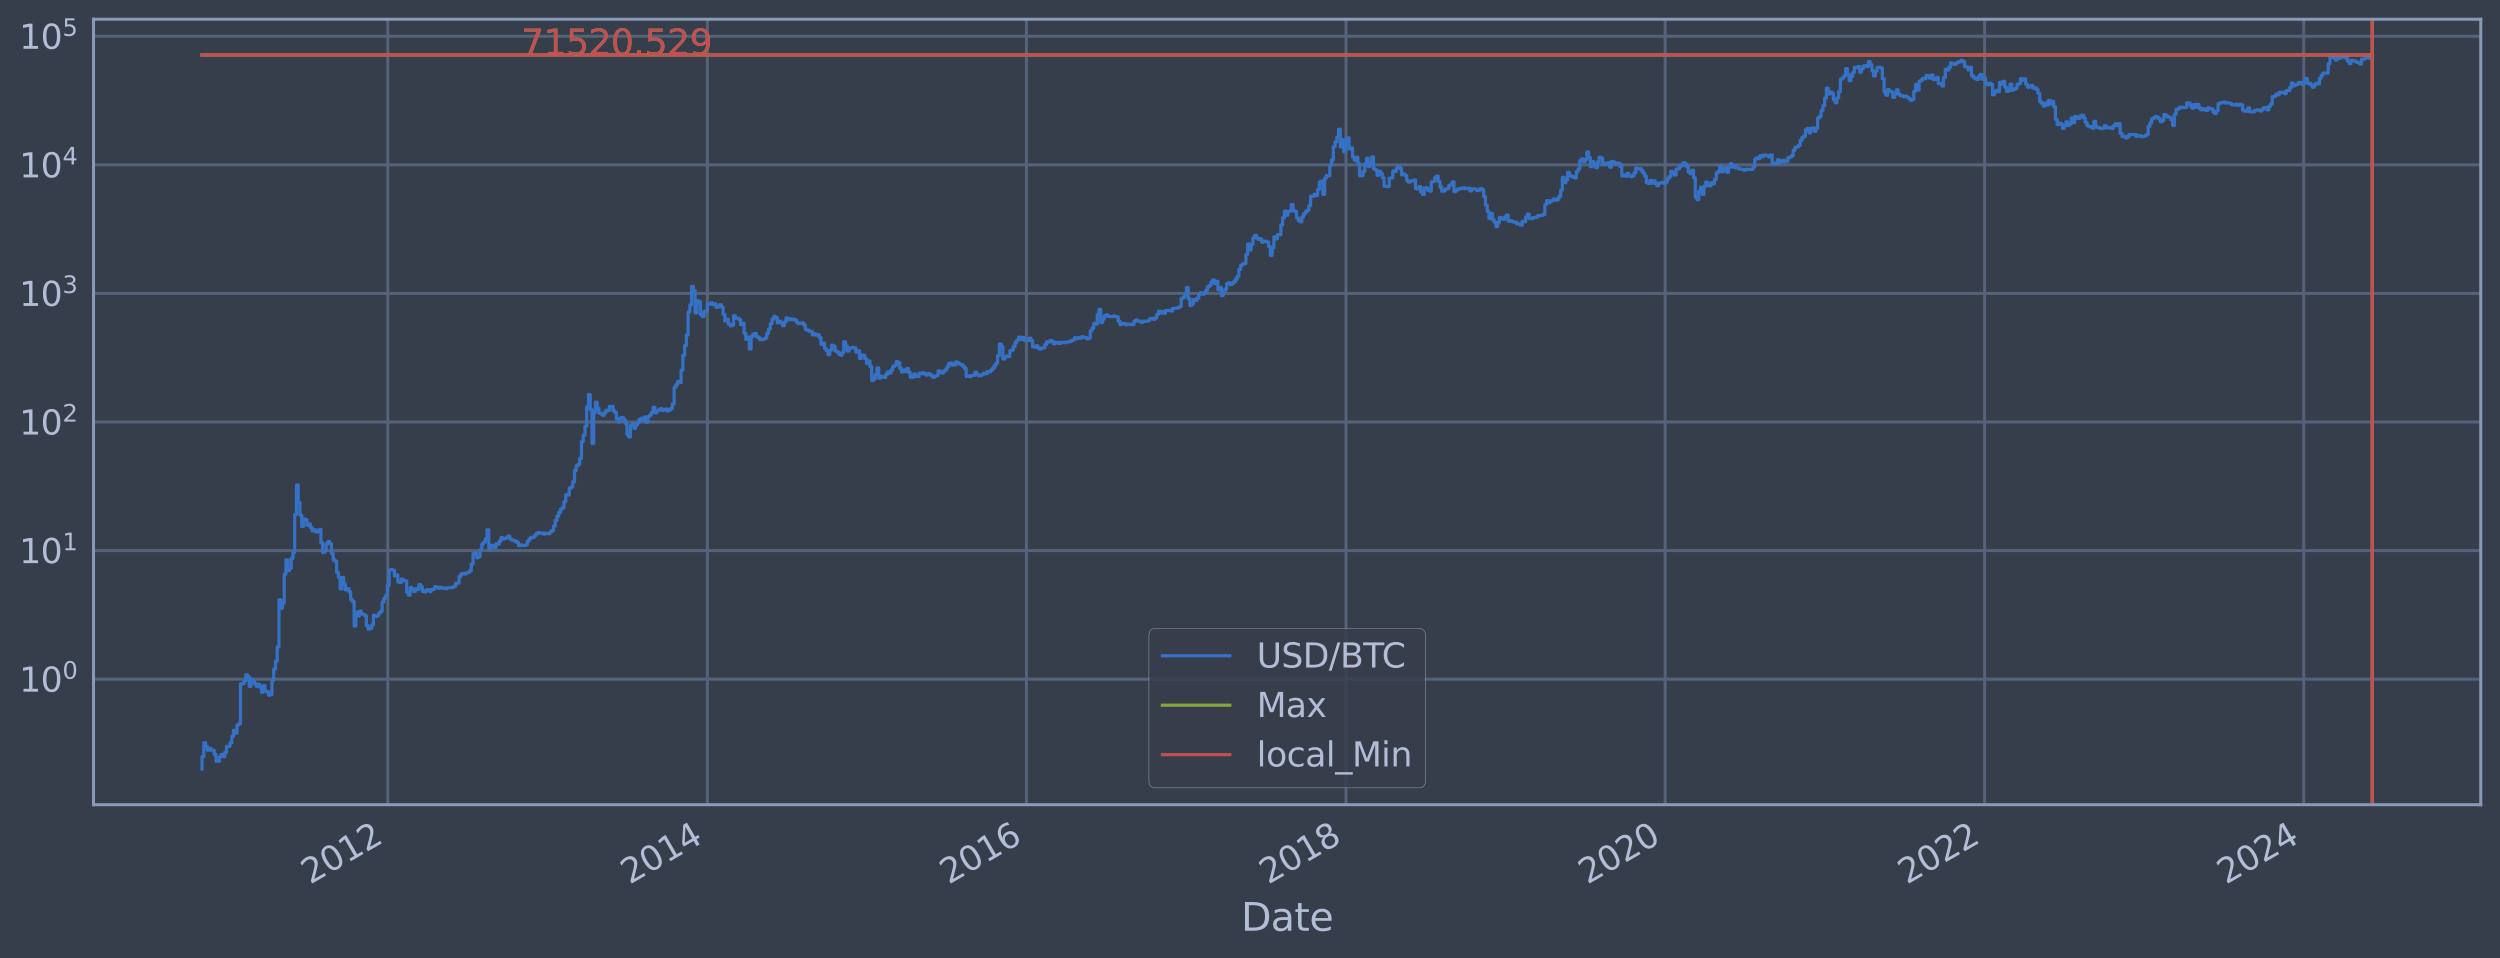 <?xml version="1.0" encoding="utf-8" standalone="no"?>
<!DOCTYPE svg PUBLIC "-//W3C//DTD SVG 1.1//EN"
  "http://www.w3.org/Graphics/SVG/1.1/DTD/svg11.dtd">
<svg xmlns:xlink="http://www.w3.org/1999/xlink" width="934.976pt" height="358.291pt" viewBox="0 0 934.976 358.291" xmlns="http://www.w3.org/2000/svg" version="1.1">
 <defs>
  <style type="text/css">*{stroke-linejoin: round; stroke-linecap: butt}</style>
 </defs>
 <g id="figure_1">
  <g id="patch_1">
   <path d="M 0 358.291 
L 934.976 358.291 
L 934.976 0 
L 0 0 
z
" style="fill: #373e4b"/>
  </g>
  <g id="axes_1">
   <g id="patch_2">
    <path d="M 34.976 300.96 
L 927.776 300.96 
L 927.776 7.2 
L 34.976 7.2 
z
" style="fill: #373e4b"/>
   </g>
   <g id="matplotlib.axis_1">
    <g id="xtick_1">
     <g id="line2d_1">
      <path d="M 145.037 300.96 
L 145.037 7.2 
" clip-path="url(#p2e8ae7d533)" style="fill: none; stroke: #546379; stroke-width: 1.12; stroke-linecap: square"/>
     </g>
     <g id="line2d_2"/>
     <g id="text_1">
      <!-- 2012 -->
      <g style="fill: #b1bed6" transform="translate(115.956 330.885) rotate(-30) scale(0.126 -0.126)">
       <defs>
        <path id="DejaVuSans-32" d="M 1228 531 
L 3431 531 
L 3431 0 
L 469 0 
L 469 531 
Q 828 903 1448 1529 
Q 2069 2156 2228 2338 
Q 2531 2678 2651 2914 
Q 2772 3150 2772 3378 
Q 2772 3750 2511 3984 
Q 2250 4219 1831 4219 
Q 1534 4219 1204 4116 
Q 875 4013 500 3803 
L 500 4441 
Q 881 4594 1212 4672 
Q 1544 4750 1819 4750 
Q 2544 4750 2975 4387 
Q 3406 4025 3406 3419 
Q 3406 3131 3298 2873 
Q 3191 2616 2906 2266 
Q 2828 2175 2409 1742 
Q 1991 1309 1228 531 
z
" transform="scale(0.016)"/>
        <path id="DejaVuSans-30" d="M 2034 4250 
Q 1547 4250 1301 3770 
Q 1056 3291 1056 2328 
Q 1056 1369 1301 889 
Q 1547 409 2034 409 
Q 2525 409 2770 889 
Q 3016 1369 3016 2328 
Q 3016 3291 2770 3770 
Q 2525 4250 2034 4250 
z
M 2034 4750 
Q 2819 4750 3233 4129 
Q 3647 3509 3647 2328 
Q 3647 1150 3233 529 
Q 2819 -91 2034 -91 
Q 1250 -91 836 529 
Q 422 1150 422 2328 
Q 422 3509 836 4129 
Q 1250 4750 2034 4750 
z
" transform="scale(0.016)"/>
        <path id="DejaVuSans-31" d="M 794 531 
L 1825 531 
L 1825 4091 
L 703 3866 
L 703 4441 
L 1819 4666 
L 2450 4666 
L 2450 531 
L 3481 531 
L 3481 0 
L 794 0 
L 794 531 
z
" transform="scale(0.016)"/>
       </defs>
       <use xlink:href="#DejaVuSans-32"/>
       <use xlink:href="#DejaVuSans-30" x="63.623"/>
       <use xlink:href="#DejaVuSans-31" x="127.246"/>
       <use xlink:href="#DejaVuSans-32" x="190.869"/>
      </g>
     </g>
    </g>
    <g id="xtick_2">
     <g id="line2d_3">
      <path d="M 264.542 300.96 
L 264.542 7.2 
" clip-path="url(#p2e8ae7d533)" style="fill: none; stroke: #546379; stroke-width: 1.12; stroke-linecap: square"/>
     </g>
     <g id="line2d_4"/>
     <g id="text_2">
      <!-- 2014 -->
      <g style="fill: #b1bed6" transform="translate(235.461 330.885) rotate(-30) scale(0.126 -0.126)">
       <defs>
        <path id="DejaVuSans-34" d="M 2419 4116 
L 825 1625 
L 2419 1625 
L 2419 4116 
z
M 2253 4666 
L 3047 4666 
L 3047 1625 
L 3713 1625 
L 3713 1100 
L 3047 1100 
L 3047 0 
L 2419 0 
L 2419 1100 
L 313 1100 
L 313 1709 
L 2253 4666 
z
" transform="scale(0.016)"/>
       </defs>
       <use xlink:href="#DejaVuSans-32"/>
       <use xlink:href="#DejaVuSans-30" x="63.623"/>
       <use xlink:href="#DejaVuSans-31" x="127.246"/>
       <use xlink:href="#DejaVuSans-34" x="190.869"/>
      </g>
     </g>
    </g>
    <g id="xtick_3">
     <g id="line2d_5">
      <path d="M 383.884 300.96 
L 383.884 7.2 
" clip-path="url(#p2e8ae7d533)" style="fill: none; stroke: #546379; stroke-width: 1.12; stroke-linecap: square"/>
     </g>
     <g id="line2d_6"/>
     <g id="text_3">
      <!-- 2016 -->
      <g style="fill: #b1bed6" transform="translate(354.803 330.885) rotate(-30) scale(0.126 -0.126)">
       <defs>
        <path id="DejaVuSans-36" d="M 2113 2584 
Q 1688 2584 1439 2293 
Q 1191 2003 1191 1497 
Q 1191 994 1439 701 
Q 1688 409 2113 409 
Q 2538 409 2786 701 
Q 3034 994 3034 1497 
Q 3034 2003 2786 2293 
Q 2538 2584 2113 2584 
z
M 3366 4563 
L 3366 3988 
Q 3128 4100 2886 4159 
Q 2644 4219 2406 4219 
Q 1781 4219 1451 3797 
Q 1122 3375 1075 2522 
Q 1259 2794 1537 2939 
Q 1816 3084 2150 3084 
Q 2853 3084 3261 2657 
Q 3669 2231 3669 1497 
Q 3669 778 3244 343 
Q 2819 -91 2113 -91 
Q 1303 -91 875 529 
Q 447 1150 447 2328 
Q 447 3434 972 4092 
Q 1497 4750 2381 4750 
Q 2619 4750 2861 4703 
Q 3103 4656 3366 4563 
z
" transform="scale(0.016)"/>
       </defs>
       <use xlink:href="#DejaVuSans-32"/>
       <use xlink:href="#DejaVuSans-30" x="63.623"/>
       <use xlink:href="#DejaVuSans-31" x="127.246"/>
       <use xlink:href="#DejaVuSans-36" x="190.869"/>
      </g>
     </g>
    </g>
    <g id="xtick_4">
     <g id="line2d_7">
      <path d="M 503.389 300.96 
L 503.389 7.2 
" clip-path="url(#p2e8ae7d533)" style="fill: none; stroke: #546379; stroke-width: 1.12; stroke-linecap: square"/>
     </g>
     <g id="line2d_8"/>
     <g id="text_4">
      <!-- 2018 -->
      <g style="fill: #b1bed6" transform="translate(474.308 330.885) rotate(-30) scale(0.126 -0.126)">
       <defs>
        <path id="DejaVuSans-38" d="M 2034 2216 
Q 1584 2216 1326 1975 
Q 1069 1734 1069 1313 
Q 1069 891 1326 650 
Q 1584 409 2034 409 
Q 2484 409 2743 651 
Q 3003 894 3003 1313 
Q 3003 1734 2745 1975 
Q 2488 2216 2034 2216 
z
M 1403 2484 
Q 997 2584 770 2862 
Q 544 3141 544 3541 
Q 544 4100 942 4425 
Q 1341 4750 2034 4750 
Q 2731 4750 3128 4425 
Q 3525 4100 3525 3541 
Q 3525 3141 3298 2862 
Q 3072 2584 2669 2484 
Q 3125 2378 3379 2068 
Q 3634 1759 3634 1313 
Q 3634 634 3220 271 
Q 2806 -91 2034 -91 
Q 1263 -91 848 271 
Q 434 634 434 1313 
Q 434 1759 690 2068 
Q 947 2378 1403 2484 
z
M 1172 3481 
Q 1172 3119 1398 2916 
Q 1625 2713 2034 2713 
Q 2441 2713 2670 2916 
Q 2900 3119 2900 3481 
Q 2900 3844 2670 4047 
Q 2441 4250 2034 4250 
Q 1625 4250 1398 4047 
Q 1172 3844 1172 3481 
z
" transform="scale(0.016)"/>
       </defs>
       <use xlink:href="#DejaVuSans-32"/>
       <use xlink:href="#DejaVuSans-30" x="63.623"/>
       <use xlink:href="#DejaVuSans-31" x="127.246"/>
       <use xlink:href="#DejaVuSans-38" x="190.869"/>
      </g>
     </g>
    </g>
    <g id="xtick_5">
     <g id="line2d_9">
      <path d="M 622.731 300.96 
L 622.731 7.2 
" clip-path="url(#p2e8ae7d533)" style="fill: none; stroke: #546379; stroke-width: 1.12; stroke-linecap: square"/>
     </g>
     <g id="line2d_10"/>
     <g id="text_5">
      <!-- 2020 -->
      <g style="fill: #b1bed6" transform="translate(593.65 330.885) rotate(-30) scale(0.126 -0.126)">
       <use xlink:href="#DejaVuSans-32"/>
       <use xlink:href="#DejaVuSans-30" x="63.623"/>
       <use xlink:href="#DejaVuSans-32" x="127.246"/>
       <use xlink:href="#DejaVuSans-30" x="190.869"/>
      </g>
     </g>
    </g>
    <g id="xtick_6">
     <g id="line2d_11">
      <path d="M 742.236 300.96 
L 742.236 7.2 
" clip-path="url(#p2e8ae7d533)" style="fill: none; stroke: #546379; stroke-width: 1.12; stroke-linecap: square"/>
     </g>
     <g id="line2d_12"/>
     <g id="text_6">
      <!-- 2022 -->
      <g style="fill: #b1bed6" transform="translate(713.155 330.885) rotate(-30) scale(0.126 -0.126)">
       <use xlink:href="#DejaVuSans-32"/>
       <use xlink:href="#DejaVuSans-30" x="63.623"/>
       <use xlink:href="#DejaVuSans-32" x="127.246"/>
       <use xlink:href="#DejaVuSans-32" x="190.869"/>
      </g>
     </g>
    </g>
    <g id="xtick_7">
     <g id="line2d_13">
      <path d="M 861.577 300.96 
L 861.577 7.2 
" clip-path="url(#p2e8ae7d533)" style="fill: none; stroke: #546379; stroke-width: 1.12; stroke-linecap: square"/>
     </g>
     <g id="line2d_14"/>
     <g id="text_7">
      <!-- 2024 -->
      <g style="fill: #b1bed6" transform="translate(832.496 330.885) rotate(-30) scale(0.126 -0.126)">
       <use xlink:href="#DejaVuSans-32"/>
       <use xlink:href="#DejaVuSans-30" x="63.623"/>
       <use xlink:href="#DejaVuSans-32" x="127.246"/>
       <use xlink:href="#DejaVuSans-34" x="190.869"/>
      </g>
     </g>
    </g>
    <g id="text_8">
     <!-- Date -->
     <g style="fill: #b1bed6" transform="translate(464.167 348.096) scale(0.144 -0.144)">
      <defs>
       <path id="DejaVuSans-44" d="M 1259 4147 
L 1259 519 
L 2022 519 
Q 2988 519 3436 956 
Q 3884 1394 3884 2338 
Q 3884 3275 3436 3711 
Q 2988 4147 2022 4147 
L 1259 4147 
z
M 628 4666 
L 1925 4666 
Q 3281 4666 3915 4102 
Q 4550 3538 4550 2338 
Q 4550 1131 3912 565 
Q 3275 0 1925 0 
L 628 0 
L 628 4666 
z
" transform="scale(0.016)"/>
       <path id="DejaVuSans-61" d="M 2194 1759 
Q 1497 1759 1228 1600 
Q 959 1441 959 1056 
Q 959 750 1161 570 
Q 1363 391 1709 391 
Q 2188 391 2477 730 
Q 2766 1069 2766 1631 
L 2766 1759 
L 2194 1759 
z
M 3341 1997 
L 3341 0 
L 2766 0 
L 2766 531 
Q 2569 213 2275 61 
Q 1981 -91 1556 -91 
Q 1019 -91 701 211 
Q 384 513 384 1019 
Q 384 1609 779 1909 
Q 1175 2209 1959 2209 
L 2766 2209 
L 2766 2266 
Q 2766 2663 2505 2880 
Q 2244 3097 1772 3097 
Q 1472 3097 1187 3025 
Q 903 2953 641 2809 
L 641 3341 
Q 956 3463 1253 3523 
Q 1550 3584 1831 3584 
Q 2591 3584 2966 3190 
Q 3341 2797 3341 1997 
z
" transform="scale(0.016)"/>
       <path id="DejaVuSans-74" d="M 1172 4494 
L 1172 3500 
L 2356 3500 
L 2356 3053 
L 1172 3053 
L 1172 1153 
Q 1172 725 1289 603 
Q 1406 481 1766 481 
L 2356 481 
L 2356 0 
L 1766 0 
Q 1100 0 847 248 
Q 594 497 594 1153 
L 594 3053 
L 172 3053 
L 172 3500 
L 594 3500 
L 594 4494 
L 1172 4494 
z
" transform="scale(0.016)"/>
       <path id="DejaVuSans-65" d="M 3597 1894 
L 3597 1613 
L 953 1613 
Q 991 1019 1311 708 
Q 1631 397 2203 397 
Q 2534 397 2845 478 
Q 3156 559 3463 722 
L 3463 178 
Q 3153 47 2828 -22 
Q 2503 -91 2169 -91 
Q 1331 -91 842 396 
Q 353 884 353 1716 
Q 353 2575 817 3079 
Q 1281 3584 2069 3584 
Q 2775 3584 3186 3129 
Q 3597 2675 3597 1894 
z
M 3022 2063 
Q 3016 2534 2758 2815 
Q 2500 3097 2075 3097 
Q 1594 3097 1305 2825 
Q 1016 2553 972 2059 
L 3022 2063 
z
" transform="scale(0.016)"/>
      </defs>
      <use xlink:href="#DejaVuSans-44"/>
      <use xlink:href="#DejaVuSans-61" x="77.002"/>
      <use xlink:href="#DejaVuSans-74" x="138.281"/>
      <use xlink:href="#DejaVuSans-65" x="177.49"/>
     </g>
    </g>
   </g>
   <g id="matplotlib.axis_2">
    <g id="ytick_1">
     <g id="line2d_15">
      <path d="M 34.976 253.995 
L 927.776 253.995 
" clip-path="url(#p2e8ae7d533)" style="fill: none; stroke: #546379; stroke-width: 1.12; stroke-linecap: square"/>
     </g>
     <g id="line2d_16"/>
     <g id="text_9">
      <!-- $\mathdefault{10^{0}}$ -->
      <g style="fill: #b1bed6" transform="translate(7.2 258.782) scale(0.126 -0.126)">
       <use xlink:href="#DejaVuSans-31" transform="translate(0 0.766)"/>
       <use xlink:href="#DejaVuSans-30" transform="translate(63.623 0.766)"/>
       <use xlink:href="#DejaVuSans-30" transform="translate(128.203 39.047) scale(0.7)"/>
      </g>
     </g>
    </g>
    <g id="ytick_2">
     <g id="line2d_17">
      <path d="M 34.976 205.906 
L 927.776 205.906 
" clip-path="url(#p2e8ae7d533)" style="fill: none; stroke: #546379; stroke-width: 1.12; stroke-linecap: square"/>
     </g>
     <g id="line2d_18"/>
     <g id="text_10">
      <!-- $\mathdefault{10^{1}}$ -->
      <g style="fill: #b1bed6" transform="translate(7.2 210.693) scale(0.126 -0.126)">
       <use xlink:href="#DejaVuSans-31" transform="translate(0 0.684)"/>
       <use xlink:href="#DejaVuSans-30" transform="translate(63.623 0.684)"/>
       <use xlink:href="#DejaVuSans-31" transform="translate(128.203 38.966) scale(0.7)"/>
      </g>
     </g>
    </g>
    <g id="ytick_3">
     <g id="line2d_19">
      <path d="M 34.976 157.818 
L 927.776 157.818 
" clip-path="url(#p2e8ae7d533)" style="fill: none; stroke: #546379; stroke-width: 1.12; stroke-linecap: square"/>
     </g>
     <g id="line2d_20"/>
     <g id="text_11">
      <!-- $\mathdefault{10^{2}}$ -->
      <g style="fill: #b1bed6" transform="translate(7.2 162.605) scale(0.126 -0.126)">
       <use xlink:href="#DejaVuSans-31" transform="translate(0 0.766)"/>
       <use xlink:href="#DejaVuSans-30" transform="translate(63.623 0.766)"/>
       <use xlink:href="#DejaVuSans-32" transform="translate(128.203 39.047) scale(0.7)"/>
      </g>
     </g>
    </g>
    <g id="ytick_4">
     <g id="line2d_21">
      <path d="M 34.976 109.729 
L 927.776 109.729 
" clip-path="url(#p2e8ae7d533)" style="fill: none; stroke: #546379; stroke-width: 1.12; stroke-linecap: square"/>
     </g>
     <g id="line2d_22"/>
     <g id="text_12">
      <!-- $\mathdefault{10^{3}}$ -->
      <g style="fill: #b1bed6" transform="translate(7.2 114.516) scale(0.126 -0.126)">
       <defs>
        <path id="DejaVuSans-33" d="M 2597 2516 
Q 3050 2419 3304 2112 
Q 3559 1806 3559 1356 
Q 3559 666 3084 287 
Q 2609 -91 1734 -91 
Q 1441 -91 1130 -33 
Q 819 25 488 141 
L 488 750 
Q 750 597 1062 519 
Q 1375 441 1716 441 
Q 2309 441 2620 675 
Q 2931 909 2931 1356 
Q 2931 1769 2642 2001 
Q 2353 2234 1838 2234 
L 1294 2234 
L 1294 2753 
L 1863 2753 
Q 2328 2753 2575 2939 
Q 2822 3125 2822 3475 
Q 2822 3834 2567 4026 
Q 2313 4219 1838 4219 
Q 1578 4219 1281 4162 
Q 984 4106 628 3988 
L 628 4550 
Q 988 4650 1302 4700 
Q 1616 4750 1894 4750 
Q 2613 4750 3031 4423 
Q 3450 4097 3450 3541 
Q 3450 3153 3228 2886 
Q 3006 2619 2597 2516 
z
" transform="scale(0.016)"/>
       </defs>
       <use xlink:href="#DejaVuSans-31" transform="translate(0 0.766)"/>
       <use xlink:href="#DejaVuSans-30" transform="translate(63.623 0.766)"/>
       <use xlink:href="#DejaVuSans-33" transform="translate(128.203 39.047) scale(0.7)"/>
      </g>
     </g>
    </g>
    <g id="ytick_5">
     <g id="line2d_23">
      <path d="M 34.976 61.641 
L 927.776 61.641 
" clip-path="url(#p2e8ae7d533)" style="fill: none; stroke: #546379; stroke-width: 1.12; stroke-linecap: square"/>
     </g>
     <g id="line2d_24"/>
     <g id="text_13">
      <!-- $\mathdefault{10^{4}}$ -->
      <g style="fill: #b1bed6" transform="translate(7.2 66.428) scale(0.126 -0.126)">
       <use xlink:href="#DejaVuSans-31" transform="translate(0 0.684)"/>
       <use xlink:href="#DejaVuSans-30" transform="translate(63.623 0.684)"/>
       <use xlink:href="#DejaVuSans-34" transform="translate(128.203 38.966) scale(0.7)"/>
      </g>
     </g>
    </g>
    <g id="ytick_6">
     <g id="line2d_25">
      <path d="M 34.976 13.553 
L 927.776 13.553 
" clip-path="url(#p2e8ae7d533)" style="fill: none; stroke: #546379; stroke-width: 1.12; stroke-linecap: square"/>
     </g>
     <g id="line2d_26"/>
     <g id="text_14">
      <!-- $\mathdefault{10^{5}}$ -->
      <g style="fill: #b1bed6" transform="translate(7.2 18.34) scale(0.126 -0.126)">
       <defs>
        <path id="DejaVuSans-35" d="M 691 4666 
L 3169 4666 
L 3169 4134 
L 1269 4134 
L 1269 2991 
Q 1406 3038 1543 3061 
Q 1681 3084 1819 3084 
Q 2600 3084 3056 2656 
Q 3513 2228 3513 1497 
Q 3513 744 3044 326 
Q 2575 -91 1722 -91 
Q 1428 -91 1123 -41 
Q 819 9 494 109 
L 494 744 
Q 775 591 1075 516 
Q 1375 441 1709 441 
Q 2250 441 2565 725 
Q 2881 1009 2881 1497 
Q 2881 1984 2565 2268 
Q 2250 2553 1709 2553 
Q 1456 2553 1204 2497 
Q 953 2441 691 2322 
L 691 4666 
z
" transform="scale(0.016)"/>
       </defs>
       <use xlink:href="#DejaVuSans-31" transform="translate(0 0.684)"/>
       <use xlink:href="#DejaVuSans-30" transform="translate(63.623 0.684)"/>
       <use xlink:href="#DejaVuSans-35" transform="translate(128.203 38.966) scale(0.7)"/>
      </g>
     </g>
    </g>
    <g id="ytick_7">
     <g id="line2d_27"/>
    </g>
    <g id="ytick_8">
     <g id="line2d_28"/>
    </g>
    <g id="ytick_9">
     <g id="line2d_29"/>
    </g>
    <g id="ytick_10">
     <g id="line2d_30"/>
    </g>
    <g id="ytick_11">
     <g id="line2d_31"/>
    </g>
    <g id="ytick_12">
     <g id="line2d_32"/>
    </g>
    <g id="ytick_13">
     <g id="line2d_33"/>
    </g>
    <g id="ytick_14">
     <g id="line2d_34"/>
    </g>
    <g id="ytick_15">
     <g id="line2d_35"/>
    </g>
    <g id="ytick_16">
     <g id="line2d_36"/>
    </g>
    <g id="ytick_17">
     <g id="line2d_37"/>
    </g>
    <g id="ytick_18">
     <g id="line2d_38"/>
    </g>
    <g id="ytick_19">
     <g id="line2d_39"/>
    </g>
    <g id="ytick_20">
     <g id="line2d_40"/>
    </g>
    <g id="ytick_21">
     <g id="line2d_41"/>
    </g>
    <g id="ytick_22">
     <g id="line2d_42"/>
    </g>
    <g id="ytick_23">
     <g id="line2d_43"/>
    </g>
    <g id="ytick_24">
     <g id="line2d_44"/>
    </g>
    <g id="ytick_25">
     <g id="line2d_45"/>
    </g>
    <g id="ytick_26">
     <g id="line2d_46"/>
    </g>
    <g id="ytick_27">
     <g id="line2d_47"/>
    </g>
    <g id="ytick_28">
     <g id="line2d_48"/>
    </g>
    <g id="ytick_29">
     <g id="line2d_49"/>
    </g>
    <g id="ytick_30">
     <g id="line2d_50"/>
    </g>
    <g id="ytick_31">
     <g id="line2d_51"/>
    </g>
    <g id="ytick_32">
     <g id="line2d_52"/>
    </g>
    <g id="ytick_33">
     <g id="line2d_53"/>
    </g>
    <g id="ytick_34">
     <g id="line2d_54"/>
    </g>
    <g id="ytick_35">
     <g id="line2d_55"/>
    </g>
    <g id="ytick_36">
     <g id="line2d_56"/>
    </g>
    <g id="ytick_37">
     <g id="line2d_57"/>
    </g>
    <g id="ytick_38">
     <g id="line2d_58"/>
    </g>
    <g id="ytick_39">
     <g id="line2d_59"/>
    </g>
    <g id="ytick_40">
     <g id="line2d_60"/>
    </g>
    <g id="ytick_41">
     <g id="line2d_61"/>
    </g>
    <g id="ytick_42">
     <g id="line2d_62"/>
    </g>
    <g id="ytick_43">
     <g id="line2d_63"/>
    </g>
    <g id="ytick_44">
     <g id="line2d_64"/>
    </g>
    <g id="ytick_45">
     <g id="line2d_65"/>
    </g>
    <g id="ytick_46">
     <g id="line2d_66"/>
    </g>
    <g id="ytick_47">
     <g id="line2d_67"/>
    </g>
    <g id="ytick_48">
     <g id="line2d_68"/>
    </g>
    <g id="ytick_49">
     <g id="line2d_69"/>
    </g>
    <g id="ytick_50">
     <g id="line2d_70"/>
    </g>
    <g id="ytick_51">
     <g id="line2d_71"/>
    </g>
    <g id="ytick_52">
     <g id="line2d_72"/>
    </g>
    <g id="ytick_53">
     <g id="line2d_73"/>
    </g>
    <g id="ytick_54">
     <g id="line2d_74"/>
    </g>
   </g>
   <g id="line2d_75">
    <path d="M 75.558 287.607 
L 75.558 282.947 
L 76.212 282.947 
L 76.212 277.791 
L 76.866 277.791 
L 76.866 279.139 
L 77.52 279.139 
L 77.52 280.58 
L 78.174 280.58 
L 78.174 279.847 
L 78.827 279.847 
L 78.827 280.58 
L 80.135 280.58 
L 80.135 282.128 
L 80.789 282.128 
L 80.789 284.688 
L 82.097 284.688 
L 82.097 282.947 
L 82.751 282.947 
L 82.751 282.128 
L 83.405 282.128 
L 83.405 282.947 
L 84.059 282.947 
L 84.059 281.34 
L 84.713 281.34 
L 84.713 279.139 
L 86.021 279.139 
L 86.021 277.791 
L 86.675 277.791 
L 86.675 275.332 
L 87.328 275.332 
L 87.328 273.131 
L 87.982 273.131 
L 87.982 274.202 
L 88.636 274.202 
L 88.636 271.141 
L 89.29 271.141 
L 89.29 270.671 
L 89.944 270.671 
L 89.944 255.736 
L 91.252 255.736 
L 91.252 254.631 
L 91.906 254.631 
L 91.906 252.388 
L 92.56 252.388 
L 92.56 252.976 
L 93.214 252.976 
L 93.214 256.665 
L 93.868 256.665 
L 93.868 253.995 
L 94.522 253.995 
L 94.522 254.631 
L 95.176 254.631 
L 95.176 255.736 
L 95.83 255.736 
L 95.83 256.665 
L 96.483 256.665 
L 96.483 255.965 
L 97.137 255.965 
L 97.137 256.903 
L 97.791 256.903 
L 97.791 258.918 
L 98.445 258.918 
L 98.445 256.429 
L 99.099 256.429 
L 99.099 258.655 
L 100.407 258.655 
L 100.407 260.003 
L 101.061 260.003 
L 101.061 259.726 
L 101.715 259.726 
L 101.715 254.417 
L 102.369 254.417 
L 102.369 250.187 
L 103.023 250.187 
L 103.023 247.268 
L 103.677 247.268 
L 103.677 241.953 
L 104.331 241.953 
L 104.331 224.324 
L 104.984 224.324 
L 104.984 227.476 
L 105.638 227.476 
L 105.638 225.518 
L 106.292 225.518 
L 106.292 214.743 
L 106.946 214.743 
L 106.946 209.374 
L 107.6 209.374 
L 107.6 213.415 
L 108.254 213.415 
L 108.254 212.565 
L 108.908 212.565 
L 108.908 208.863 
L 109.562 208.863 
L 109.562 206.607 
L 110.216 206.607 
L 110.216 192.447 
L 110.87 192.447 
L 110.87 181.394 
L 111.524 181.394 
L 111.524 187.921 
L 112.178 187.921 
L 112.178 192.645 
L 112.832 192.645 
L 112.832 196.902 
L 113.486 196.902 
L 113.486 194.124 
L 114.139 194.124 
L 114.139 194.399 
L 114.793 194.399 
L 114.793 196.433 
L 115.447 196.433 
L 115.447 195.96 
L 116.101 195.96 
L 116.101 197.341 
L 116.755 197.341 
L 116.755 198.51 
L 117.409 198.51 
L 117.409 198.089 
L 118.063 198.089 
L 118.063 198.984 
L 118.717 198.984 
L 118.717 198.731 
L 119.371 198.731 
L 119.371 198.032 
L 120.025 198.032 
L 120.025 202.988 
L 120.679 202.988 
L 120.679 206.629 
L 121.333 206.629 
L 121.333 206.053 
L 121.987 206.053 
L 121.987 203.243 
L 122.641 203.243 
L 122.641 202.538 
L 123.294 202.538 
L 123.294 203.354 
L 123.948 203.354 
L 123.948 207.022 
L 124.602 207.022 
L 124.602 209.399 
L 125.256 209.399 
L 125.256 209.873 
L 125.91 209.873 
L 125.91 214.084 
L 126.564 214.084 
L 126.564 215.924 
L 127.218 215.924 
L 127.218 220.299 
L 127.872 220.299 
L 127.872 215.957 
L 128.526 215.957 
L 128.526 218.43 
L 129.18 218.43 
L 129.18 220.635 
L 129.834 220.635 
L 129.834 220.133 
L 130.488 220.133 
L 130.488 221.279 
L 131.142 221.279 
L 131.142 224.224 
L 131.795 224.224 
L 131.795 224.991 
L 132.449 224.991 
L 132.449 234.12 
L 133.103 234.12 
L 133.103 228.934 
L 133.757 228.934 
L 133.757 230.366 
L 134.411 230.366 
L 134.411 228.56 
L 135.065 228.56 
L 135.065 229.573 
L 135.719 229.573 
L 135.719 229.768 
L 136.373 229.768 
L 136.373 230.299 
L 137.027 230.299 
L 137.027 234.039 
L 137.681 234.039 
L 137.681 235.28 
L 138.335 235.28 
L 138.335 235.026 
L 138.989 235.026 
L 138.989 233.721 
L 139.643 233.721 
L 139.643 230.098 
L 140.297 230.098 
L 140.297 230.637 
L 140.95 230.637 
L 140.95 230.232 
L 141.604 230.232 
L 141.604 229.315 
L 142.258 229.315 
L 142.258 228.684 
L 142.912 228.684 
L 142.912 225.147 
L 143.566 225.147 
L 143.566 223.777 
L 144.22 223.777 
L 144.22 222.723 
L 144.874 222.723 
L 144.874 218.892 
L 145.528 218.892 
L 145.528 213.177 
L 146.182 213.177 
L 146.182 213.059 
L 146.836 213.059 
L 146.836 213.236 
L 147.49 213.236 
L 147.49 215.325 
L 148.144 215.325 
L 148.144 215 
L 148.798 215 
L 148.798 217.646 
L 149.451 217.646 
L 149.451 217.83 
L 150.105 217.83 
L 150.105 216.61 
L 150.759 216.61 
L 150.759 217.139 
L 152.067 217.211 
L 152.067 221.498 
L 152.721 221.498 
L 152.721 222.583 
L 153.375 222.583 
L 153.375 219.684 
L 154.029 219.684 
L 154.029 220.466 
L 154.683 220.466 
L 154.683 221.192 
L 155.337 221.192 
L 155.337 220.175 
L 155.991 220.175 
L 155.991 220.466 
L 156.645 220.466 
L 156.645 218.621 
L 157.299 218.621 
L 157.299 219.443 
L 157.953 219.443 
L 157.953 221.192 
L 158.606 221.192 
L 158.606 221.366 
L 159.26 221.366 
L 159.26 220.635 
L 160.568 220.55 
L 160.568 221.235 
L 161.222 221.235 
L 161.222 220.508 
L 162.53 220.424 
L 162.53 219.403 
L 163.184 219.403 
L 163.184 219.604 
L 163.838 219.604 
L 163.838 220.01 
L 164.492 220.01 
L 164.492 219.644 
L 165.146 219.644 
L 165.146 219.969 
L 166.454 219.969 
L 166.454 220.175 
L 167.107 220.175 
L 167.107 219.846 
L 169.069 219.765 
L 169.069 219.644 
L 169.723 219.644 
L 169.723 219.284 
L 170.377 219.284 
L 170.377 218.165 
L 171.685 218.09 
L 171.685 215.655 
L 172.339 215.655 
L 172.339 214.711 
L 172.993 214.711 
L 172.993 214.458 
L 173.647 214.458 
L 173.647 214.648 
L 174.301 214.648 
L 174.301 214.239 
L 174.955 214.239 
L 174.955 214.084 
L 175.609 214.084 
L 175.609 213.415 
L 176.262 213.415 
L 176.262 210.962 
L 176.916 210.962 
L 176.916 207.044 
L 177.57 207.044 
L 177.57 206.912 
L 178.224 206.912 
L 178.224 208.576 
L 178.878 208.576 
L 178.878 208.223 
L 179.532 208.223 
L 179.532 205.657 
L 180.186 205.657 
L 180.186 203.484 
L 180.84 203.484 
L 180.84 202.807 
L 181.494 202.807 
L 181.494 201.583 
L 182.148 201.583 
L 182.148 198.175 
L 182.802 198.175 
L 182.802 205.37 
L 183.456 205.37 
L 183.456 203.935 
L 184.11 203.935 
L 184.11 204.087 
L 184.763 204.087 
L 184.763 204.848 
L 185.417 204.848 
L 185.417 203.409 
L 186.725 203.465 
L 186.725 202.379 
L 187.379 202.379 
L 187.379 201.03 
L 188.033 201.03 
L 188.033 201.617 
L 188.687 201.617 
L 188.687 201.313 
L 189.341 201.313 
L 189.341 201.113 
L 189.995 201.113 
L 189.995 200.475 
L 190.649 200.475 
L 190.649 201.583 
L 191.303 201.583 
L 191.303 201.925 
L 191.957 201.925 
L 191.957 202.134 
L 192.611 202.134 
L 192.611 202.45 
L 193.265 202.45 
L 193.265 202.879 
L 193.918 202.879 
L 193.918 204.049 
L 194.572 204.049 
L 194.572 203.802 
L 195.226 203.802 
L 195.226 203.973 
L 196.534 204.011 
L 196.534 203.783 
L 197.188 203.783 
L 197.188 202.414 
L 197.842 202.414 
L 197.842 201.549 
L 198.496 201.549 
L 198.496 201.047 
L 199.804 200.981 
L 199.804 200.283 
L 200.458 200.283 
L 200.458 199.562 
L 201.112 199.562 
L 201.112 199.18 
L 201.766 199.18 
L 201.766 199.439 
L 203.073 199.332 
L 203.073 199.716 
L 203.727 199.716 
L 203.727 199.408 
L 204.381 199.408 
L 204.381 199.608 
L 205.689 199.577 
L 205.689 198.894 
L 206.343 198.894 
L 206.343 198.422 
L 206.997 198.422 
L 206.997 196.713 
L 207.651 196.713 
L 207.651 194.665 
L 208.305 194.665 
L 208.305 193.013 
L 208.959 193.013 
L 208.959 191.661 
L 209.613 191.661 
L 209.613 190.411 
L 210.267 190.411 
L 210.267 189.891 
L 210.921 189.891 
L 210.921 187.649 
L 211.574 187.649 
L 211.574 185.009 
L 212.228 185.009 
L 212.228 185.178 
L 212.882 185.178 
L 212.882 182.603 
L 213.536 182.603 
L 213.536 182.143 
L 214.19 182.143 
L 214.19 180.195 
L 214.844 180.195 
L 214.844 175.935 
L 215.498 175.935 
L 215.498 174.218 
L 216.152 174.218 
L 216.152 173.649 
L 216.806 173.649 
L 216.806 171.427 
L 217.46 171.427 
L 217.46 165.192 
L 218.114 165.192 
L 218.114 162.796 
L 218.768 162.796 
L 218.768 159.446 
L 219.422 159.446 
L 219.422 152.179 
L 220.076 152.179 
L 220.076 147.576 
L 220.729 147.576 
L 220.729 153.174 
L 221.383 153.174 
L 221.383 165.842 
L 222.037 165.842 
L 222.037 154.199 
L 222.691 154.199 
L 222.691 150.421 
L 223.345 150.421 
L 223.345 152.581 
L 223.999 152.581 
L 223.999 154.539 
L 224.653 154.539 
L 224.653 154.722 
L 225.307 154.722 
L 225.307 155.323 
L 225.961 155.323 
L 225.961 154.363 
L 226.615 154.363 
L 226.615 153.44 
L 227.923 153.546 
L 227.923 152.021 
L 229.23 151.972 
L 229.23 153.593 
L 229.884 153.593 
L 229.884 154.19 
L 230.538 154.19 
L 230.538 156.581 
L 231.192 156.581 
L 231.192 157.822 
L 231.846 157.822 
L 231.846 156.329 
L 232.5 156.329 
L 232.5 156.143 
L 233.154 156.143 
L 233.154 156.999 
L 233.808 156.999 
L 233.808 158.4 
L 234.462 158.4 
L 234.462 162.468 
L 235.116 162.468 
L 235.116 163.415 
L 235.77 163.415 
L 235.77 159.112 
L 236.424 159.112 
L 236.424 158.443 
L 237.078 158.443 
L 237.078 160.16 
L 237.732 160.16 
L 237.732 158.997 
L 238.385 158.997 
L 238.385 158.091 
L 239.039 158.091 
L 239.039 156.875 
L 239.693 156.875 
L 239.693 156.46 
L 240.347 156.46 
L 240.347 157.241 
L 241.001 157.241 
L 241.001 155.951 
L 241.655 155.951 
L 241.655 157.879 
L 242.309 157.879 
L 242.309 155.746 
L 242.963 155.746 
L 242.963 155.214 
L 243.617 155.214 
L 243.617 154.273 
L 244.271 154.273 
L 244.271 152.324 
L 244.925 152.324 
L 244.925 154.43 
L 245.579 154.43 
L 245.579 153.662 
L 246.233 153.662 
L 246.233 153.317 
L 246.886 153.317 
L 246.886 152.806 
L 247.54 152.806 
L 247.54 153.506 
L 248.194 153.506 
L 248.194 153.216 
L 248.848 153.216 
L 248.848 152.95 
L 249.502 152.95 
L 249.502 153.675 
L 250.156 153.675 
L 250.156 153.305 
L 250.81 153.305 
L 250.81 152.729 
L 251.464 152.729 
L 251.464 151.063 
L 252.118 151.063 
L 252.118 144.844 
L 252.772 144.844 
L 252.772 143.835 
L 253.426 143.835 
L 253.426 142.633 
L 254.08 142.633 
L 254.08 143.031 
L 254.734 143.031 
L 254.734 138.466 
L 255.388 138.466 
L 255.388 132.883 
L 256.041 132.883 
L 256.041 129.235 
L 256.695 129.235 
L 256.695 125.277 
L 257.349 125.277 
L 257.349 116.684 
L 258.003 116.684 
L 258.003 114.013 
L 258.657 114.013 
L 258.657 107.104 
L 259.311 107.104 
L 259.311 108.706 
L 259.965 108.706 
L 259.965 117.003 
L 260.619 117.003 
L 260.619 112.473 
L 261.273 112.473 
L 261.273 112.807 
L 261.927 112.807 
L 261.927 117.622 
L 262.581 117.622 
L 262.581 118.408 
L 263.235 118.408 
L 263.235 116.475 
L 263.889 116.475 
L 263.889 116.245 
L 264.542 116.245 
L 264.542 113.653 
L 265.196 113.653 
L 265.196 113.79 
L 265.85 113.79 
L 265.85 113.271 
L 266.504 113.271 
L 266.504 113.947 
L 267.158 113.947 
L 267.158 113.676 
L 267.812 113.676 
L 267.812 114.918 
L 268.466 114.918 
L 268.466 114.769 
L 269.12 114.769 
L 269.12 113.949 
L 269.774 113.949 
L 269.774 114.892 
L 270.428 114.892 
L 270.428 117.559 
L 271.082 117.559 
L 271.082 120.053 
L 271.736 120.053 
L 271.736 119.38 
L 272.39 119.38 
L 272.39 121.124 
L 273.044 121.124 
L 273.044 121.857 
L 273.697 121.857 
L 273.697 121.562 
L 274.351 121.562 
L 274.351 118.071 
L 275.005 118.071 
L 275.005 119.053 
L 276.313 119.017 
L 276.313 119.555 
L 276.967 119.555 
L 276.967 121.363 
L 277.621 121.363 
L 277.621 120.898 
L 278.275 120.898 
L 278.275 124.627 
L 278.929 124.627 
L 278.929 126.917 
L 279.583 126.917 
L 279.583 126.038 
L 280.237 126.038 
L 280.237 130.551 
L 280.891 130.551 
L 280.891 125.963 
L 281.545 125.963 
L 281.545 124.966 
L 282.198 124.966 
L 282.198 124.691 
L 282.852 124.691 
L 282.852 125.88 
L 283.506 125.88 
L 283.506 126.312 
L 284.16 126.312 
L 284.16 127.03 
L 285.468 126.989 
L 285.468 126.759 
L 286.122 126.759 
L 286.122 126.447 
L 286.776 126.447 
L 286.776 124.708 
L 287.43 124.708 
L 287.43 123.071 
L 288.084 123.071 
L 288.084 121.07 
L 288.738 121.07 
L 288.738 119.355 
L 289.392 119.355 
L 289.392 118.361 
L 290.046 118.361 
L 290.046 118.764 
L 290.7 118.764 
L 290.7 120.694 
L 291.353 120.694 
L 291.353 120.121 
L 292.007 120.121 
L 292.007 120.715 
L 292.661 120.715 
L 292.661 121.81 
L 293.315 121.81 
L 293.315 120.398 
L 293.969 120.398 
L 293.969 118.876 
L 294.623 118.876 
L 294.623 119.567 
L 295.277 119.567 
L 295.277 119.247 
L 295.931 119.247 
L 295.931 119.576 
L 296.585 119.576 
L 296.585 119.379 
L 297.239 119.379 
L 297.239 119.699 
L 297.893 119.699 
L 297.893 120.619 
L 298.547 120.619 
L 298.547 121.033 
L 299.201 121.033 
L 299.201 120.802 
L 300.508 120.785 
L 300.508 121.505 
L 301.162 121.505 
L 301.162 123.231 
L 301.816 123.231 
L 301.816 123.434 
L 302.47 123.434 
L 302.47 123.873 
L 303.778 123.931 
L 303.778 125.217 
L 304.432 125.217 
L 304.432 124.803 
L 305.086 124.803 
L 305.086 125.349 
L 305.74 125.349 
L 305.74 125.193 
L 306.394 125.193 
L 306.394 126.226 
L 307.048 126.226 
L 307.048 128.806 
L 307.702 128.806 
L 307.702 128.34 
L 308.356 128.34 
L 308.356 130.277 
L 309.009 130.277 
L 309.009 131.13 
L 309.663 131.13 
L 309.663 132.628 
L 310.317 132.628 
L 310.317 130.953 
L 310.971 130.953 
L 310.971 129.137 
L 311.625 129.137 
L 311.625 129.425 
L 312.279 129.425 
L 312.279 131.229 
L 312.933 131.229 
L 312.933 131.601 
L 313.587 131.601 
L 313.587 132.396 
L 314.241 132.396 
L 314.241 132.869 
L 314.895 132.869 
L 314.895 131.838 
L 315.549 131.838 
L 315.549 127.837 
L 316.203 127.837 
L 316.203 129.402 
L 316.857 129.402 
L 316.857 131.272 
L 317.511 131.272 
L 317.511 130.237 
L 318.164 130.237 
L 318.164 130.104 
L 318.818 130.104 
L 318.818 129.958 
L 319.472 129.958 
L 319.472 130.211 
L 320.126 130.211 
L 320.126 131.727 
L 320.78 131.727 
L 320.78 131.194 
L 321.434 131.194 
L 321.434 134.037 
L 322.088 134.037 
L 322.088 132.758 
L 322.742 132.758 
L 322.742 132.887 
L 323.396 132.887 
L 323.396 134.122 
L 324.05 134.122 
L 324.05 135.939 
L 324.704 135.939 
L 324.704 135.014 
L 325.358 135.014 
L 325.358 137.099 
L 326.012 137.099 
L 326.012 142.302 
L 326.665 142.302 
L 326.665 141.734 
L 327.319 141.734 
L 327.319 140.089 
L 327.973 140.089 
L 327.973 137.582 
L 328.627 137.582 
L 328.627 141.423 
L 329.281 141.423 
L 329.281 140.724 
L 329.935 140.724 
L 329.935 140.982 
L 330.589 140.982 
L 330.589 141.131 
L 331.243 141.131 
L 331.243 140.018 
L 331.897 140.018 
L 331.897 139.037 
L 332.551 139.037 
L 332.551 139.539 
L 333.205 139.539 
L 333.205 138.391 
L 333.859 138.391 
L 333.859 137.07 
L 334.513 137.07 
L 334.513 136.691 
L 335.167 136.691 
L 335.167 135.232 
L 335.82 135.232 
L 335.82 135.634 
L 336.474 135.634 
L 336.474 137.694 
L 337.128 137.694 
L 337.128 139.104 
L 337.782 139.104 
L 337.782 138.436 
L 338.436 138.436 
L 338.436 138.977 
L 339.09 138.977 
L 339.09 137.821 
L 339.744 137.821 
L 339.744 139.275 
L 340.398 139.275 
L 340.398 141.068 
L 341.706 141.102 
L 341.706 139.898 
L 342.36 139.898 
L 342.36 140.763 
L 343.668 140.825 
L 343.668 139.58 
L 344.321 139.58 
L 344.321 139.783 
L 344.975 139.783 
L 344.975 139.452 
L 345.629 139.452 
L 345.629 139.764 
L 346.283 139.764 
L 346.283 140.296 
L 346.937 140.296 
L 346.937 139.73 
L 347.591 139.73 
L 347.591 139.946 
L 348.245 139.946 
L 348.245 140.574 
L 348.899 140.574 
L 348.899 141.08 
L 349.553 141.08 
L 349.553 140.637 
L 350.207 140.637 
L 350.207 140.459 
L 350.861 140.459 
L 350.861 138.683 
L 351.515 138.683 
L 351.515 139.125 
L 352.169 139.125 
L 352.169 139.517 
L 352.823 139.517 
L 352.823 138.801 
L 353.476 138.801 
L 353.476 138.294 
L 354.13 138.294 
L 354.13 137.188 
L 354.784 137.188 
L 354.784 135.951 
L 355.438 135.951 
L 355.438 135.732 
L 356.092 135.732 
L 356.092 136.559 
L 357.4 136.467 
L 357.4 135.38 
L 358.054 135.38 
L 358.054 135.694 
L 358.708 135.694 
L 358.708 136.231 
L 359.362 136.231 
L 359.362 136.366 
L 360.016 136.366 
L 360.016 136.999 
L 360.67 136.999 
L 360.67 137.748 
L 361.324 137.748 
L 361.324 140.766 
L 361.977 140.766 
L 361.977 140.593 
L 362.631 140.593 
L 362.631 140.872 
L 363.285 140.872 
L 363.285 140.4 
L 364.593 140.357 
L 364.593 139.171 
L 365.247 139.171 
L 365.247 139.998 
L 365.901 139.998 
L 365.901 140.575 
L 366.555 140.575 
L 366.555 140.408 
L 367.209 140.408 
L 367.209 140.063 
L 367.863 140.063 
L 367.863 139.609 
L 368.517 139.609 
L 368.517 139.729 
L 369.171 139.729 
L 369.171 138.951 
L 370.479 139.042 
L 370.479 138.476 
L 371.132 138.476 
L 371.132 137.779 
L 371.786 137.779 
L 371.786 136.741 
L 372.44 136.741 
L 372.44 135.822 
L 373.094 135.822 
L 373.094 133 
L 373.748 133 
L 373.748 128.632 
L 374.402 128.632 
L 374.402 129.555 
L 375.056 129.555 
L 375.056 134.258 
L 375.71 134.258 
L 375.71 133.593 
L 376.364 133.593 
L 376.364 133.144 
L 377.018 133.144 
L 377.018 133.3 
L 377.672 133.3 
L 377.672 131.183 
L 378.326 131.183 
L 378.326 130.917 
L 378.98 130.917 
L 378.98 129.559 
L 379.633 129.559 
L 379.633 128.022 
L 380.287 128.022 
L 380.287 127.191 
L 380.941 127.191 
L 380.941 126.103 
L 381.595 126.103 
L 381.595 126.954 
L 382.249 126.954 
L 382.249 126.152 
L 382.903 126.152 
L 382.903 127.199 
L 384.211 127.222 
L 384.211 127.391 
L 384.865 127.391 
L 384.865 126.479 
L 385.519 126.479 
L 385.519 127.377 
L 386.173 127.377 
L 386.173 129.637 
L 386.827 129.637 
L 386.827 129.855 
L 387.481 129.855 
L 387.481 129.306 
L 388.135 129.306 
L 388.135 130.125 
L 388.788 130.125 
L 388.788 130.581 
L 389.442 130.581 
L 389.442 130.214 
L 390.096 130.214 
L 390.096 130.046 
L 390.75 130.046 
L 390.75 128.907 
L 391.404 128.907 
L 391.404 127.848 
L 392.712 127.884 
L 392.712 127.278 
L 393.366 127.278 
L 393.366 127.723 
L 394.02 127.723 
L 394.02 128.571 
L 394.674 128.571 
L 394.674 128.047 
L 395.982 128.097 
L 395.982 128.454 
L 396.636 128.454 
L 396.636 128.027 
L 397.943 127.999 
L 397.943 128.16 
L 398.597 128.16 
L 398.597 127.921 
L 399.905 127.849 
L 399.905 127.716 
L 400.559 127.716 
L 400.559 127.382 
L 401.213 127.382 
L 401.213 127.068 
L 401.867 127.068 
L 401.867 126.317 
L 402.521 126.317 
L 402.521 126.626 
L 403.175 126.626 
L 403.175 126.267 
L 403.829 126.267 
L 403.829 126.435 
L 404.483 126.435 
L 404.483 125.917 
L 405.137 125.917 
L 405.137 126.138 
L 405.791 126.138 
L 405.791 126.263 
L 406.444 126.263 
L 406.444 126.723 
L 407.098 126.723 
L 407.098 126.466 
L 407.752 126.466 
L 407.752 123.739 
L 408.406 123.739 
L 408.406 122.676 
L 409.06 122.676 
L 409.06 120.972 
L 409.714 120.972 
L 409.714 121.18 
L 410.368 121.18 
L 410.368 117.625 
L 411.022 117.625 
L 411.022 115.683 
L 411.676 115.683 
L 411.676 120.65 
L 412.33 120.65 
L 412.33 119.373 
L 412.984 119.373 
L 412.984 118.157 
L 413.638 118.157 
L 413.638 117.723 
L 414.292 117.723 
L 414.292 118.313 
L 416.253 118.366 
L 416.253 118.171 
L 416.907 118.171 
L 416.907 118.361 
L 417.561 118.361 
L 417.561 118.549 
L 418.215 118.549 
L 418.215 120.205 
L 418.869 120.205 
L 418.869 121.37 
L 419.523 121.37 
L 419.523 120.927 
L 420.831 120.986 
L 420.831 121.435 
L 421.485 121.435 
L 421.485 121.205 
L 422.793 121.259 
L 422.793 121.414 
L 424.1 121.396 
L 424.1 120.116 
L 424.754 120.116 
L 424.754 119.658 
L 425.408 119.658 
L 425.408 120.087 
L 426.716 120.145 
L 426.716 120.605 
L 427.37 120.605 
L 427.37 120.163 
L 429.332 120.149 
L 429.332 119.9 
L 429.986 119.9 
L 429.986 119.209 
L 430.64 119.209 
L 430.64 119.084 
L 431.294 119.084 
L 431.294 119.416 
L 431.948 119.416 
L 431.948 118.922 
L 432.602 118.922 
L 432.602 117.603 
L 433.255 117.603 
L 433.255 116.4 
L 433.909 116.4 
L 433.909 117.075 
L 434.563 117.075 
L 434.563 116.547 
L 435.217 116.547 
L 435.217 117.167 
L 435.871 117.167 
L 435.871 116.107 
L 437.833 116.101 
L 437.833 116.301 
L 438.487 116.301 
L 438.487 115.379 
L 439.795 115.284 
L 439.795 115.237 
L 440.449 115.237 
L 440.449 115.029 
L 441.103 115.029 
L 441.103 114.625 
L 441.756 114.625 
L 441.756 111.609 
L 442.41 111.609 
L 442.41 111.237 
L 443.064 111.237 
L 443.064 110.477 
L 443.718 110.477 
L 443.718 107.566 
L 444.372 107.566 
L 444.372 111.688 
L 445.026 111.688 
L 445.026 114.246 
L 445.68 114.246 
L 445.68 113.607 
L 446.334 113.607 
L 446.334 112.031 
L 446.988 112.031 
L 446.988 112.314 
L 447.642 112.314 
L 447.642 111.502 
L 448.296 111.502 
L 448.296 110.079 
L 448.95 110.079 
L 448.95 109.499 
L 449.604 109.499 
L 449.604 110.038 
L 450.258 110.038 
L 450.258 109.704 
L 450.911 109.704 
L 450.911 108.62 
L 451.565 108.62 
L 451.565 107.27 
L 452.219 107.27 
L 452.219 106.804 
L 452.873 106.804 
L 452.873 105.491 
L 453.527 105.491 
L 453.527 104.721 
L 454.181 104.721 
L 454.181 106.06 
L 454.835 106.06 
L 454.835 105.225 
L 455.489 105.225 
L 455.489 108.35 
L 456.143 108.35 
L 456.143 107.494 
L 456.797 107.494 
L 456.797 110.543 
L 457.451 110.543 
L 457.451 108.915 
L 458.105 108.915 
L 458.105 108.122 
L 458.759 108.122 
L 458.759 106.031 
L 459.412 106.031 
L 459.412 105.749 
L 460.066 105.749 
L 460.066 106.444 
L 460.72 106.444 
L 460.72 105.901 
L 461.374 105.901 
L 461.374 105.351 
L 462.028 105.351 
L 462.028 104.443 
L 462.682 104.443 
L 462.682 103.388 
L 463.336 103.388 
L 463.336 100.749 
L 463.99 100.749 
L 463.99 99.257 
L 464.644 99.257 
L 464.644 98.735 
L 465.298 98.735 
L 465.298 98.537 
L 465.952 98.537 
L 465.952 95.161 
L 466.606 95.161 
L 466.606 91.26 
L 467.26 91.26 
L 467.26 93.479 
L 467.914 93.479 
L 467.914 91.359 
L 468.567 91.359 
L 468.567 88.993 
L 469.221 88.993 
L 469.221 88.04 
L 469.875 88.04 
L 469.875 88.939 
L 470.529 88.939 
L 470.529 89.536 
L 471.183 89.536 
L 471.183 89.308 
L 471.837 89.308 
L 471.837 90.576 
L 472.491 90.576 
L 472.491 90.248 
L 473.799 90.18 
L 473.799 90.569 
L 474.453 90.569 
L 474.453 92.236 
L 475.107 92.236 
L 475.107 95.545 
L 475.761 95.545 
L 475.761 92.653 
L 476.415 92.653 
L 476.415 88.615 
L 477.068 88.615 
L 477.068 89.325 
L 477.722 89.325 
L 477.722 87.762 
L 479.03 87.809 
L 479.03 84.118 
L 479.684 84.118 
L 479.684 81.475 
L 480.338 81.475 
L 480.338 78.902 
L 480.992 78.902 
L 480.992 80.494 
L 481.646 80.494 
L 481.646 79.113 
L 482.3 79.113 
L 482.3 78.898 
L 482.954 78.898 
L 482.954 76.503 
L 483.608 76.503 
L 483.608 78.858 
L 484.262 78.858 
L 484.262 79.118 
L 484.916 79.118 
L 484.916 81.493 
L 485.57 81.493 
L 485.57 82.527 
L 486.223 82.527 
L 486.223 82.972 
L 486.877 82.972 
L 486.877 81.136 
L 487.531 81.136 
L 487.531 79.937 
L 488.185 79.937 
L 488.185 79.227 
L 488.839 79.227 
L 488.839 78.6 
L 489.493 78.6 
L 489.493 76.873 
L 490.147 76.873 
L 490.147 73.411 
L 491.455 73.391 
L 491.455 72.658 
L 492.109 72.658 
L 492.109 73.126 
L 492.763 73.126 
L 492.763 70.909 
L 493.417 70.909 
L 493.417 68.026 
L 494.071 68.026 
L 494.071 67.737 
L 494.725 67.737 
L 494.725 72.696 
L 495.378 72.696 
L 495.378 66.647 
L 496.032 66.647 
L 496.032 65.677 
L 497.34 65.753 
L 497.34 61.811 
L 497.994 61.811 
L 497.994 59.817 
L 498.648 59.817 
L 498.648 54.848 
L 499.302 54.848 
L 499.302 53.077 
L 499.956 53.077 
L 499.956 51.299 
L 500.61 51.299 
L 500.61 48.333 
L 501.264 48.333 
L 501.264 54.95 
L 501.918 54.95 
L 501.918 52.25 
L 502.572 52.25 
L 502.572 56.794 
L 503.226 56.794 
L 503.226 53.118 
L 503.879 53.118 
L 503.879 51.575 
L 504.533 51.575 
L 504.533 55.708 
L 505.187 55.708 
L 505.187 55.29 
L 505.841 55.29 
L 505.841 58.71 
L 506.495 58.71 
L 506.495 59.973 
L 507.149 59.973 
L 507.149 58.847 
L 507.803 58.847 
L 507.803 61.219 
L 508.457 61.219 
L 508.457 65.78 
L 509.765 65.671 
L 509.765 64.085 
L 510.419 64.085 
L 510.419 61.271 
L 511.073 61.271 
L 511.073 59.189 
L 511.727 59.189 
L 511.727 62.278 
L 512.381 62.278 
L 512.381 60.959 
L 513.034 60.959 
L 513.034 58.692 
L 513.688 58.692 
L 513.688 63.102 
L 514.342 63.102 
L 514.342 63.542 
L 514.996 63.542 
L 514.996 65.538 
L 515.65 65.538 
L 515.65 64.051 
L 516.304 64.051 
L 516.304 64.952 
L 516.958 64.952 
L 516.958 66.431 
L 517.612 66.431 
L 517.612 69.611 
L 518.266 69.611 
L 518.266 69.736 
L 519.574 69.743 
L 519.574 66.577 
L 520.882 66.545 
L 520.882 64.003 
L 521.535 64.003 
L 521.535 64.145 
L 522.189 64.145 
L 522.189 62.937 
L 522.843 62.937 
L 522.843 62.163 
L 523.497 62.163 
L 523.497 63.002 
L 524.151 63.002 
L 524.151 65.29 
L 524.805 65.29 
L 524.805 65.106 
L 525.459 65.106 
L 525.459 65.679 
L 526.113 65.679 
L 526.113 67.616 
L 526.767 67.616 
L 526.767 68.086 
L 527.421 68.086 
L 527.421 67.678 
L 528.729 67.662 
L 528.729 67.33 
L 529.383 67.33 
L 529.383 70.468 
L 530.037 70.468 
L 530.037 70.674 
L 530.69 70.674 
L 530.69 69.816 
L 531.344 69.816 
L 531.344 71.77 
L 531.998 71.77 
L 531.998 72.738 
L 532.652 72.738 
L 532.652 70.235 
L 533.96 70.229 
L 533.96 71.194 
L 534.614 71.194 
L 534.614 71.461 
L 535.268 71.461 
L 535.268 68.011 
L 536.576 67.911 
L 536.576 66.459 
L 537.23 66.459 
L 537.23 65.858 
L 537.884 65.858 
L 537.884 67.888 
L 538.538 67.888 
L 538.538 69.948 
L 539.191 69.948 
L 539.191 71.531 
L 539.845 71.531 
L 539.845 71.388 
L 540.499 71.388 
L 540.499 70.681 
L 541.153 70.681 
L 541.153 70.554 
L 541.807 70.554 
L 541.807 69.387 
L 542.461 69.387 
L 542.461 69.034 
L 543.115 69.034 
L 543.115 68.045 
L 543.769 68.045 
L 543.769 71.678 
L 544.423 71.678 
L 544.423 71.204 
L 545.077 71.204 
L 545.077 70.646 
L 546.385 70.65 
L 546.385 70.371 
L 547.039 70.371 
L 547.039 70.228 
L 547.693 70.228 
L 547.693 70.569 
L 548.346 70.569 
L 548.346 70.402 
L 549.654 70.379 
L 549.654 71.406 
L 550.308 71.406 
L 550.308 70.607 
L 551.616 70.657 
L 551.616 70.727 
L 552.27 70.727 
L 552.27 71.285 
L 552.924 71.285 
L 552.924 71.088 
L 553.578 71.088 
L 553.578 70.52 
L 554.232 70.52 
L 554.232 70.934 
L 554.886 70.934 
L 554.886 73.532 
L 555.54 73.532 
L 555.54 76.758 
L 556.194 76.758 
L 556.194 79.011 
L 556.847 79.011 
L 556.847 81.693 
L 557.501 81.693 
L 557.501 79.818 
L 558.155 79.818 
L 558.155 82.153 
L 558.809 82.153 
L 558.809 83.045 
L 559.463 83.045 
L 559.463 84.744 
L 560.117 84.744 
L 560.117 83.231 
L 560.771 83.231 
L 560.771 81.307 
L 561.425 81.307 
L 561.425 81.731 
L 562.079 81.731 
L 562.079 82.012 
L 562.733 82.012 
L 562.733 81.139 
L 563.387 81.139 
L 563.387 80.406 
L 564.041 80.406 
L 564.041 82.711 
L 564.695 82.711 
L 564.695 82.505 
L 565.349 82.505 
L 565.349 82.829 
L 566.002 82.829 
L 566.002 83.051 
L 567.31 83.116 
L 567.31 83.746 
L 568.618 83.83 
L 568.618 84.204 
L 569.272 84.204 
L 569.272 82.807 
L 569.926 82.807 
L 569.926 82.93 
L 570.58 82.93 
L 570.58 81.164 
L 571.234 81.164 
L 571.234 80.061 
L 571.888 80.061 
L 571.888 81.667 
L 573.196 81.769 
L 573.196 81.377 
L 574.503 81.408 
L 574.503 81.112 
L 575.157 81.112 
L 575.157 80.626 
L 577.119 80.526 
L 577.119 80.19 
L 577.773 80.19 
L 577.773 76.491 
L 578.427 76.491 
L 578.427 75.024 
L 579.081 75.024 
L 579.081 75.815 
L 579.735 75.815 
L 579.735 75.311 
L 580.389 75.311 
L 580.389 74.864 
L 581.043 74.864 
L 581.043 74.378 
L 581.697 74.378 
L 581.697 74.895 
L 582.351 74.895 
L 582.351 74.548 
L 583.005 74.548 
L 583.005 73.438 
L 583.658 73.438 
L 583.658 71.132 
L 584.312 71.132 
L 584.312 66.32 
L 584.966 66.32 
L 584.966 68.314 
L 585.62 68.314 
L 585.62 67.301 
L 586.274 67.301 
L 586.274 64.443 
L 586.928 64.443 
L 586.928 65.602 
L 587.582 65.602 
L 587.582 65.952 
L 588.236 65.952 
L 588.236 66.306 
L 588.89 66.306 
L 588.89 66.518 
L 589.544 66.518 
L 589.544 64.17 
L 590.198 64.17 
L 590.198 63.198 
L 590.852 63.198 
L 590.852 60.006 
L 591.506 60.006 
L 591.506 59.4 
L 592.16 59.4 
L 592.16 60.466 
L 592.813 60.466 
L 592.813 59.736 
L 593.467 59.736 
L 593.467 56.836 
L 594.121 56.836 
L 594.121 58.925 
L 594.775 58.925 
L 594.775 62.333 
L 595.429 62.333 
L 595.429 60.449 
L 596.083 60.449 
L 596.083 61.903 
L 596.737 61.903 
L 596.737 62.709 
L 597.391 62.709 
L 597.391 60.563 
L 598.045 60.563 
L 598.045 58.785 
L 598.699 58.785 
L 598.699 59.121 
L 599.353 59.121 
L 599.353 61.606 
L 600.007 61.606 
L 600.007 60.988 
L 600.661 60.988 
L 600.661 61.408 
L 601.314 61.408 
L 601.314 60.902 
L 601.968 60.902 
L 601.968 62.541 
L 602.622 62.541 
L 602.622 60.382 
L 603.276 60.382 
L 603.276 60.647 
L 603.93 60.647 
L 603.93 61.311 
L 604.584 61.311 
L 604.584 61.003 
L 605.892 61.073 
L 605.892 62.313 
L 606.546 62.313 
L 606.546 65.801 
L 607.2 65.801 
L 607.2 65.475 
L 607.854 65.475 
L 607.854 65.919 
L 608.508 65.919 
L 608.508 64.82 
L 609.162 64.82 
L 609.162 65.573 
L 609.816 65.573 
L 609.816 66.102 
L 610.469 66.102 
L 610.469 65.728 
L 611.123 65.728 
L 611.123 64.629 
L 611.777 64.629 
L 611.777 62.859 
L 612.431 62.859 
L 612.431 63.154 
L 613.739 63.059 
L 613.739 63.755 
L 614.393 63.755 
L 614.393 64.713 
L 615.047 64.713 
L 615.047 65.847 
L 615.701 65.847 
L 615.701 68.253 
L 616.355 68.253 
L 616.355 68.607 
L 617.009 68.607 
L 617.009 67.489 
L 617.663 67.489 
L 617.663 68.522 
L 618.317 68.522 
L 618.317 67.587 
L 618.97 67.587 
L 618.97 68.533 
L 619.624 68.533 
L 619.624 69.453 
L 620.278 69.453 
L 620.278 68.53 
L 620.932 68.53 
L 620.932 68.355 
L 621.586 68.355 
L 621.586 68.211 
L 622.24 68.211 
L 622.24 68.572 
L 622.894 68.572 
L 622.894 68.067 
L 623.548 68.067 
L 623.548 66.782 
L 624.202 66.782 
L 624.202 66.028 
L 624.856 66.028 
L 624.856 64.074 
L 625.51 64.074 
L 625.51 64.496 
L 626.164 64.496 
L 626.164 65.464 
L 626.818 65.464 
L 626.818 63.202 
L 628.125 63.124 
L 628.125 62.158 
L 628.779 62.158 
L 628.779 61.946 
L 629.433 61.946 
L 629.433 60.885 
L 630.087 60.885 
L 630.087 61.267 
L 630.741 61.267 
L 630.741 62.343 
L 631.395 62.343 
L 631.395 64.345 
L 632.049 64.345 
L 632.049 64.951 
L 632.703 64.951 
L 632.703 63.686 
L 633.357 63.686 
L 633.357 66.48 
L 634.011 66.48 
L 634.011 73.717 
L 634.665 73.717 
L 634.665 74.674 
L 635.319 74.674 
L 635.319 71.659 
L 635.973 71.659 
L 635.973 70.01 
L 636.626 70.01 
L 636.626 72.712 
L 637.28 72.712 
L 637.28 69.667 
L 637.934 69.667 
L 637.934 68.09 
L 638.588 68.09 
L 638.588 69.472 
L 639.896 69.476 
L 639.896 68.33 
L 640.55 68.33 
L 640.55 68.703 
L 641.204 68.703 
L 641.204 67.101 
L 641.858 67.101 
L 641.858 64.721 
L 642.512 64.721 
L 642.512 64.108 
L 643.166 64.108 
L 643.166 62.017 
L 643.82 62.017 
L 643.82 64.276 
L 644.474 64.276 
L 644.474 62.965 
L 645.128 62.965 
L 645.128 62.689 
L 645.781 62.689 
L 645.781 64.476 
L 646.435 64.476 
L 646.435 62.561 
L 647.089 62.561 
L 647.089 61.219 
L 647.743 61.219 
L 647.743 62.442 
L 648.397 62.442 
L 648.397 62.116 
L 649.051 62.116 
L 649.051 62.771 
L 650.359 62.812 
L 650.359 63.191 
L 651.667 63.29 
L 651.667 63.416 
L 652.321 63.416 
L 652.321 63.674 
L 652.975 63.674 
L 652.975 63.255 
L 654.282 63.301 
L 654.282 63.397 
L 655.59 63.349 
L 655.59 62.465 
L 656.244 62.465 
L 656.244 59.57 
L 656.898 59.57 
L 656.898 59.008 
L 657.552 59.008 
L 657.552 59.285 
L 658.206 59.285 
L 658.206 58.242 
L 658.86 58.242 
L 658.86 58.59 
L 659.514 58.59 
L 659.514 57.983 
L 660.822 58.068 
L 660.822 58.248 
L 661.476 58.248 
L 661.476 58.659 
L 662.13 58.659 
L 662.13 57.967 
L 662.784 57.967 
L 662.784 61.31 
L 663.437 61.31 
L 663.437 61.171 
L 664.091 61.171 
L 664.091 60.961 
L 664.745 60.961 
L 664.745 59.757 
L 665.399 59.757 
L 665.399 60.761 
L 666.053 60.761 
L 666.053 60.242 
L 666.707 60.242 
L 666.707 59.955 
L 667.361 59.955 
L 667.361 60.519 
L 668.015 60.519 
L 668.015 60.285 
L 668.669 60.285 
L 668.669 58.947 
L 669.323 58.947 
L 669.323 58.715 
L 669.977 58.715 
L 669.977 58.258 
L 670.631 58.258 
L 670.631 56.251 
L 671.285 56.251 
L 671.285 55.14 
L 671.938 55.14 
L 671.938 54.899 
L 672.592 54.899 
L 672.592 54.383 
L 673.246 54.383 
L 673.246 52.501 
L 673.9 52.501 
L 673.9 51.443 
L 674.554 51.443 
L 674.554 50.899 
L 675.208 50.899 
L 675.208 48.583 
L 675.862 48.583 
L 675.862 48.047 
L 676.516 48.047 
L 676.516 49.678 
L 677.17 49.678 
L 677.17 47.988 
L 677.824 47.988 
L 677.824 47.825 
L 678.478 47.825 
L 678.478 49.08 
L 679.132 49.08 
L 679.132 47.934 
L 679.786 47.934 
L 679.786 44.11 
L 680.44 44.11 
L 680.44 43.51 
L 681.093 43.51 
L 681.093 41.333 
L 681.747 41.333 
L 681.747 39.509 
L 682.401 39.509 
L 682.401 36.706 
L 683.055 36.706 
L 683.055 32.959 
L 683.709 32.959 
L 683.709 35.155 
L 684.363 35.155 
L 684.363 34.414 
L 685.017 34.414 
L 685.017 34.878 
L 685.671 34.878 
L 685.671 37.284 
L 686.325 37.284 
L 686.325 38.407 
L 686.979 38.407 
L 686.979 36.62 
L 687.633 36.62 
L 687.633 34.316 
L 688.287 34.316 
L 688.287 29.605 
L 688.941 29.605 
L 688.941 29.112 
L 689.595 29.112 
L 689.595 28.382 
L 690.248 28.382 
L 690.248 25.661 
L 690.902 25.661 
L 690.902 27.769 
L 691.556 27.769 
L 691.556 30.176 
L 692.21 30.176 
L 692.21 28.687 
L 692.864 28.687 
L 692.864 27.09 
L 693.518 27.09 
L 693.518 25.2 
L 694.172 25.2 
L 694.172 25.339 
L 694.826 25.339 
L 694.826 24.898 
L 695.48 24.898 
L 695.48 27.006 
L 696.134 27.006 
L 696.134 25.743 
L 696.788 25.743 
L 696.788 24.665 
L 697.442 24.665 
L 697.442 24.553 
L 698.096 24.553 
L 698.096 24.892 
L 698.749 24.892 
L 698.749 23.019 
L 699.403 23.019 
L 699.403 24.191 
L 700.057 24.191 
L 700.057 26.495 
L 700.711 26.495 
L 700.711 28.418 
L 701.365 28.418 
L 701.365 26.583 
L 702.019 26.583 
L 702.019 25.214 
L 703.327 25.153 
L 703.327 25.384 
L 703.981 25.384 
L 703.981 29.438 
L 704.635 29.438 
L 704.635 34.337 
L 705.289 34.337 
L 705.289 35.625 
L 705.943 35.625 
L 705.943 33.517 
L 706.597 33.517 
L 706.597 34.142 
L 707.251 34.142 
L 707.251 34.382 
L 707.904 34.382 
L 707.904 36.423 
L 708.558 36.423 
L 708.558 35.184 
L 709.212 35.184 
L 709.212 33.582 
L 709.866 33.582 
L 709.866 35.127 
L 710.52 35.127 
L 710.52 35.694 
L 711.828 35.804 
L 711.828 36.171 
L 712.482 36.171 
L 712.482 35.954 
L 713.136 35.954 
L 713.136 36.383 
L 713.79 36.383 
L 713.79 36.824 
L 714.444 36.824 
L 714.444 37.491 
L 715.098 37.491 
L 715.098 37.156 
L 715.752 37.156 
L 715.752 34.138 
L 716.405 34.138 
L 716.405 31.564 
L 717.059 31.564 
L 717.059 33.684 
L 717.713 33.684 
L 717.713 30.399 
L 718.367 30.399 
L 718.367 29.947 
L 719.021 29.947 
L 719.021 29.296 
L 719.675 29.296 
L 719.675 29.439 
L 720.329 29.439 
L 720.329 28.229 
L 720.983 28.229 
L 720.983 28.426 
L 721.637 28.426 
L 721.637 29.252 
L 722.291 29.252 
L 722.291 28.051 
L 722.945 28.051 
L 722.945 29.734 
L 724.253 29.743 
L 724.253 28.975 
L 724.907 28.975 
L 724.907 31.226 
L 726.214 31.268 
L 726.214 32.167 
L 726.868 32.167 
L 726.868 29 
L 727.522 29 
L 727.522 25.908 
L 728.176 25.908 
L 728.176 26.181 
L 728.83 26.181 
L 728.83 25.147 
L 729.484 25.147 
L 729.484 23.546 
L 730.138 23.546 
L 730.138 23.98 
L 730.792 23.98 
L 730.792 24.101 
L 731.446 24.101 
L 731.446 23.627 
L 732.1 23.627 
L 732.1 23.217 
L 732.754 23.217 
L 732.754 23.105 
L 733.408 23.105 
L 733.408 22.601 
L 734.061 22.601 
L 734.061 23.009 
L 734.715 23.009 
L 734.715 24.881 
L 735.369 24.881 
L 735.369 25.081 
L 736.023 25.081 
L 736.023 26.114 
L 736.677 26.114 
L 736.677 25.208 
L 737.331 25.208 
L 737.331 28.289 
L 737.985 28.289 
L 737.985 29.03 
L 738.639 29.03 
L 738.639 29.429 
L 739.293 29.429 
L 739.293 29.691 
L 739.947 29.691 
L 739.947 28.478 
L 740.601 28.478 
L 740.601 27.833 
L 741.255 27.833 
L 741.255 29.585 
L 741.909 29.585 
L 741.909 29.176 
L 742.563 29.176 
L 742.563 31.12 
L 743.216 31.12 
L 743.216 31.745 
L 743.87 31.745 
L 743.87 31.13 
L 744.524 31.13 
L 744.524 31.481 
L 745.178 31.481 
L 745.178 35.435 
L 745.832 35.435 
L 745.832 34.417 
L 746.486 34.417 
L 746.486 33.805 
L 747.14 33.805 
L 747.14 34.265 
L 747.794 34.265 
L 747.794 30.777 
L 748.448 30.777 
L 748.448 31.471 
L 749.102 31.471 
L 749.102 30.445 
L 749.756 30.445 
L 749.756 32.629 
L 750.41 32.629 
L 750.41 34.153 
L 751.064 34.153 
L 751.064 33.923 
L 751.717 33.923 
L 751.717 31.44 
L 752.371 31.44 
L 752.371 33.742 
L 753.025 33.742 
L 753.025 33.357 
L 753.679 33.357 
L 753.679 33.047 
L 754.333 33.047 
L 754.333 31.56 
L 754.987 31.56 
L 754.987 31.225 
L 755.641 31.225 
L 755.641 29.384 
L 756.295 29.384 
L 756.295 29.98 
L 756.949 29.98 
L 756.949 29.494 
L 757.603 29.494 
L 757.603 31.532 
L 758.257 31.532 
L 758.257 32.636 
L 758.911 32.636 
L 758.911 32.487 
L 759.565 32.487 
L 759.565 31.983 
L 760.219 31.983 
L 760.219 32.97 
L 760.872 32.97 
L 760.872 32.809 
L 761.526 32.809 
L 761.526 33.481 
L 762.18 33.481 
L 762.18 34.882 
L 762.834 34.882 
L 762.834 38.01 
L 763.488 38.01 
L 763.488 38.645 
L 764.142 38.645 
L 764.142 39.636 
L 764.796 39.636 
L 764.796 38.504 
L 765.45 38.504 
L 765.45 39.266 
L 766.104 39.266 
L 766.104 37.536 
L 766.758 37.536 
L 766.758 38.92 
L 767.412 38.92 
L 767.412 37.933 
L 768.066 37.933 
L 768.066 39.882 
L 768.72 39.882 
L 768.72 44.658 
L 769.373 44.658 
L 769.373 46.608 
L 770.027 46.608 
L 770.027 46.058 
L 770.681 46.058 
L 770.681 46.444 
L 771.335 46.444 
L 771.335 47.988 
L 771.989 47.988 
L 771.989 46.976 
L 772.643 46.976 
L 772.643 45.574 
L 773.297 45.574 
L 773.297 46.933 
L 773.951 46.933 
L 773.951 46.372 
L 774.605 46.372 
L 774.605 44.107 
L 775.259 44.107 
L 775.259 45.849 
L 775.913 45.849 
L 775.913 43.539 
L 776.567 43.539 
L 776.567 44.263 
L 777.875 44.294 
L 777.875 43.392 
L 778.528 43.392 
L 778.528 43.085 
L 779.182 43.085 
L 779.182 44.071 
L 779.836 44.071 
L 779.836 45.749 
L 780.49 45.749 
L 780.49 46.923 
L 781.144 46.923 
L 781.144 47.382 
L 782.452 47.338 
L 782.452 47.931 
L 783.106 47.931 
L 783.106 45.37 
L 783.76 45.37 
L 783.76 47.486 
L 784.414 47.486 
L 784.414 47.649 
L 785.068 47.649 
L 785.068 47.93 
L 785.722 47.93 
L 785.722 48.121 
L 786.376 48.121 
L 786.376 47.893 
L 787.03 47.893 
L 787.03 46.99 
L 787.683 46.99 
L 787.683 47.756 
L 788.991 47.819 
L 788.991 47.641 
L 789.645 47.641 
L 789.645 48.049 
L 790.299 48.049 
L 790.299 47.059 
L 790.953 47.059 
L 790.953 46.33 
L 791.607 46.33 
L 791.607 47.005 
L 792.261 47.005 
L 792.261 46.225 
L 792.915 46.225 
L 792.915 49.894 
L 793.569 49.894 
L 793.569 51.071 
L 794.223 51.071 
L 794.223 50.952 
L 794.877 50.952 
L 794.877 51.573 
L 795.531 51.573 
L 795.531 51.242 
L 796.184 51.242 
L 796.184 50.35 
L 798.8 50.306 
L 798.8 51.009 
L 799.454 51.009 
L 799.454 50.677 
L 800.762 50.759 
L 800.762 51.133 
L 802.07 51.039 
L 802.07 50.773 
L 802.724 50.773 
L 802.724 50.324 
L 803.378 50.324 
L 803.378 47.235 
L 804.032 47.235 
L 804.032 46.002 
L 804.686 46.002 
L 804.686 44.454 
L 805.339 44.454 
L 805.339 44.165 
L 805.993 44.165 
L 805.993 43.571 
L 806.647 43.571 
L 806.647 43.837 
L 807.301 43.837 
L 807.301 44.462 
L 807.955 44.462 
L 807.955 45.52 
L 808.609 45.52 
L 808.609 44.974 
L 809.263 44.974 
L 809.263 42.806 
L 809.917 42.806 
L 809.917 43.196 
L 810.571 43.196 
L 810.571 43.741 
L 811.879 43.826 
L 811.879 44.788 
L 812.533 44.788 
L 812.533 46.931 
L 813.187 46.931 
L 813.187 42.7 
L 813.84 42.7 
L 813.84 40.916 
L 814.494 40.916 
L 814.494 40.662 
L 815.148 40.662 
L 815.148 40.138 
L 816.456 40.113 
L 816.456 40.286 
L 817.764 40.193 
L 817.764 38.534 
L 819.072 38.476 
L 819.072 39.528 
L 819.726 39.528 
L 819.726 40.446 
L 820.38 40.446 
L 820.38 39.062 
L 821.034 39.062 
L 821.034 40.073 
L 821.688 40.073 
L 821.688 39.023 
L 822.342 39.023 
L 822.342 40.408 
L 822.995 40.408 
L 822.995 41.064 
L 823.649 41.064 
L 823.649 40.592 
L 824.303 40.592 
L 824.303 41.087 
L 824.957 41.087 
L 824.957 41.306 
L 825.611 41.306 
L 825.611 40.329 
L 826.265 40.329 
L 826.265 40.703 
L 827.573 40.71 
L 827.573 41.804 
L 828.227 41.804 
L 828.227 42.399 
L 828.881 42.399 
L 828.881 41.417 
L 829.535 41.417 
L 829.535 38.764 
L 830.189 38.764 
L 830.189 38.512 
L 830.843 38.512 
L 830.843 38.371 
L 831.496 38.371 
L 831.496 38.164 
L 832.15 38.164 
L 832.15 38.548 
L 832.804 38.548 
L 832.804 38.426 
L 834.112 38.53 
L 834.112 38.835 
L 834.766 38.835 
L 834.766 39.277 
L 836.074 39.179 
L 836.074 38.918 
L 836.728 38.918 
L 836.728 39.37 
L 837.382 39.37 
L 837.382 39.001 
L 838.036 39.001 
L 838.036 39.202 
L 838.69 39.202 
L 838.69 41.16 
L 839.344 41.16 
L 839.344 41.587 
L 840.651 41.646 
L 840.651 40.339 
L 841.305 40.339 
L 841.305 41.791 
L 843.267 41.82 
L 843.267 41.259 
L 843.921 41.259 
L 843.921 41.081 
L 844.575 41.081 
L 844.575 41.223 
L 845.229 41.223 
L 845.229 41.515 
L 845.883 41.515 
L 845.883 40.92 
L 846.537 40.92 
L 846.537 40.289 
L 847.845 40.185 
L 847.845 41.085 
L 848.499 41.085 
L 848.499 39.756 
L 849.152 39.756 
L 849.152 38.919 
L 849.806 38.919 
L 849.806 36.143 
L 850.46 36.143 
L 850.46 36.027 
L 851.114 36.027 
L 851.114 35.216 
L 851.768 35.216 
L 851.768 35.449 
L 852.422 35.449 
L 852.422 34.489 
L 853.076 34.489 
L 853.076 34.603 
L 854.384 34.53 
L 854.384 35 
L 855.038 35 
L 855.038 33.87 
L 856.346 33.833 
L 856.346 32.701 
L 857 32.701 
L 857 31.034 
L 857.654 31.034 
L 857.654 32.052 
L 858.307 32.052 
L 858.307 31.702 
L 858.961 31.702 
L 858.961 31.54 
L 859.615 31.54 
L 859.615 30.821 
L 860.269 30.821 
L 860.269 30.951 
L 860.923 30.951 
L 860.923 31.546 
L 861.577 31.546 
L 861.577 30.608 
L 862.231 30.608 
L 862.231 29.333 
L 862.885 29.333 
L 862.885 31.254 
L 863.539 31.254 
L 863.539 31.114 
L 864.193 31.114 
L 864.193 31.84 
L 864.847 31.84 
L 864.847 32.653 
L 865.501 32.653 
L 865.501 31.655 
L 866.155 31.655 
L 866.155 31.149 
L 866.808 31.149 
L 866.808 31.348 
L 867.462 31.348 
L 867.462 29.261 
L 868.116 29.261 
L 868.116 28.138 
L 868.77 28.138 
L 868.77 27.336 
L 870.732 27.319 
L 870.732 23.817 
L 871.386 23.817 
L 871.386 21.491 
L 872.694 21.513 
L 872.694 20.562 
L 873.348 20.562 
L 873.348 22.452 
L 874.002 22.452 
L 874.002 21.651 
L 874.656 21.651 
L 874.656 21.846 
L 875.31 21.846 
L 875.31 20.778 
L 875.963 20.778 
L 875.963 21.091 
L 876.617 21.091 
L 876.617 21.651 
L 877.271 21.651 
L 877.271 21.259 
L 877.925 21.259 
L 877.925 22.867 
L 878.579 22.867 
L 878.579 23.78 
L 879.233 23.78 
L 879.233 22.565 
L 879.887 22.565 
L 879.887 22.715 
L 880.541 22.715 
L 880.541 22.928 
L 881.195 22.928 
L 881.195 23.24 
L 881.849 23.24 
L 881.849 23.427 
L 882.503 23.427 
L 882.503 23.942 
L 883.157 23.942 
L 883.157 22.155 
L 884.465 22.146 
L 884.465 21.625 
L 885.118 21.625 
L 885.118 21.189 
L 885.772 21.189 
L 885.772 21.766 
L 886.426 21.766 
L 886.426 20.553 
L 887.194 20.553 
L 887.194 20.553 
" clip-path="url(#p2e8ae7d533)" style="fill: none; stroke: #3572c6; stroke-width: 1.2; stroke-linecap: square"/>
   </g>
   <g id="line2d_76">
    <path d="M 75.558 20.553 
L 887.194 20.553 
L 887.194 20.553 
" clip-path="url(#p2e8ae7d533)" style="fill: none; stroke: #83a83b; stroke-width: 1.2; stroke-linecap: square"/>
   </g>
   <g id="line2d_77">
    <path d="M 75.558 20.553 
L 887.194 20.553 
L 887.194 20.553 
" clip-path="url(#p2e8ae7d533)" style="fill: none; stroke: #c44e52; stroke-width: 1.2; stroke-linecap: square"/>
   </g>
   <g id="line2d_78">
    <path d="M 887.194 300.96 
L 887.194 7.2 
" clip-path="url(#p2e8ae7d533)" style="fill: none; stroke: #83a83b; stroke-width: 1.2; stroke-linecap: square"/>
   </g>
   <g id="line2d_79">
    <path d="M 887.194 300.96 
L 887.194 7.2 
" clip-path="url(#p2e8ae7d533)" style="fill: none; stroke: #c44e52; stroke-width: 1.2; stroke-linecap: square"/>
   </g>
   <g id="patch_3">
    <path d="M 34.976 300.96 
L 34.976 7.2 
" style="fill: none; stroke: #899ab8; stroke-width: 1.12; stroke-linejoin: miter; stroke-linecap: square"/>
   </g>
   <g id="patch_4">
    <path d="M 927.776 300.96 
L 927.776 7.2 
" style="fill: none; stroke: #899ab8; stroke-width: 1.12; stroke-linejoin: miter; stroke-linecap: square"/>
   </g>
   <g id="patch_5">
    <path d="M 34.976 300.96 
L 927.776 300.96 
" style="fill: none; stroke: #899ab8; stroke-width: 1.12; stroke-linejoin: miter; stroke-linecap: square"/>
   </g>
   <g id="patch_6">
    <path d="M 34.976 7.2 
L 927.776 7.2 
" style="fill: none; stroke: #899ab8; stroke-width: 1.12; stroke-linejoin: miter; stroke-linecap: square"/>
   </g>
   <g id="text_15">
    <!-- 71520.529 -->
    <g style="fill: #83a83b" transform="translate(194.899 20.553) scale(0.132 -0.132)">
     <defs>
      <path id="DejaVuSans-37" d="M 525 4666 
L 3525 4666 
L 3525 4397 
L 1831 0 
L 1172 0 
L 2766 4134 
L 525 4134 
L 525 4666 
z
" transform="scale(0.016)"/>
      <path id="DejaVuSans-2e" d="M 684 794 
L 1344 794 
L 1344 0 
L 684 0 
L 684 794 
z
" transform="scale(0.016)"/>
      <path id="DejaVuSans-39" d="M 703 97 
L 703 672 
Q 941 559 1184 500 
Q 1428 441 1663 441 
Q 2288 441 2617 861 
Q 2947 1281 2994 2138 
Q 2813 1869 2534 1725 
Q 2256 1581 1919 1581 
Q 1219 1581 811 2004 
Q 403 2428 403 3163 
Q 403 3881 828 4315 
Q 1253 4750 1959 4750 
Q 2769 4750 3195 4129 
Q 3622 3509 3622 2328 
Q 3622 1225 3098 567 
Q 2575 -91 1691 -91 
Q 1453 -91 1209 -44 
Q 966 3 703 97 
z
M 1959 2075 
Q 2384 2075 2632 2365 
Q 2881 2656 2881 3163 
Q 2881 3666 2632 3958 
Q 2384 4250 1959 4250 
Q 1534 4250 1286 3958 
Q 1038 3666 1038 3163 
Q 1038 2656 1286 2365 
Q 1534 2075 1959 2075 
z
" transform="scale(0.016)"/>
     </defs>
     <use xlink:href="#DejaVuSans-37"/>
     <use xlink:href="#DejaVuSans-31" x="63.623"/>
     <use xlink:href="#DejaVuSans-35" x="127.246"/>
     <use xlink:href="#DejaVuSans-32" x="190.869"/>
     <use xlink:href="#DejaVuSans-30" x="254.492"/>
     <use xlink:href="#DejaVuSans-2e" x="318.115"/>
     <use xlink:href="#DejaVuSans-35" x="349.902"/>
     <use xlink:href="#DejaVuSans-32" x="413.525"/>
     <use xlink:href="#DejaVuSans-39" x="477.148"/>
    </g>
   </g>
   <g id="text_16">
    <!-- 71520.529 -->
    <g style="fill: #c44e52" transform="translate(194.899 20.553) scale(0.132 -0.132)">
     <use xlink:href="#DejaVuSans-37"/>
     <use xlink:href="#DejaVuSans-31" x="63.623"/>
     <use xlink:href="#DejaVuSans-35" x="127.246"/>
     <use xlink:href="#DejaVuSans-32" x="190.869"/>
     <use xlink:href="#DejaVuSans-30" x="254.492"/>
     <use xlink:href="#DejaVuSans-2e" x="318.115"/>
     <use xlink:href="#DejaVuSans-35" x="349.902"/>
     <use xlink:href="#DejaVuSans-32" x="413.525"/>
     <use xlink:href="#DejaVuSans-39" x="477.148"/>
    </g>
   </g>
   <g id="legend_1">
    <g id="patch_7">
     <path d="M 432.207 294.66 
L 530.545 294.66 
Q 533.065 294.66 533.065 292.14 
L 533.065 237.566 
Q 533.065 235.046 530.545 235.046 
L 432.207 235.046 
Q 429.687 235.046 429.687 237.566 
L 429.687 292.14 
Q 429.687 294.66 432.207 294.66 
z
" style="fill: #373e4b; opacity: 0.8; stroke: #cccccc; stroke-width: 0.16; stroke-linejoin: miter"/>
    </g>
    <g id="line2d_80">
     <path d="M 434.727 245.25 
L 434.727 245.25 
L 447.327 245.25 
L 447.327 245.25 
L 459.927 245.25 
" style="fill: none; stroke: #3572c6; stroke-width: 1.2; stroke-linecap: square"/>
    </g>
    <g id="text_17">
     <!-- USD/BTC -->
     <g style="fill: #b1bed6" transform="translate(470.007 249.66) scale(0.126 -0.126)">
      <defs>
       <path id="DejaVuSans-55" d="M 556 4666 
L 1191 4666 
L 1191 1831 
Q 1191 1081 1462 751 
Q 1734 422 2344 422 
Q 2950 422 3222 751 
Q 3494 1081 3494 1831 
L 3494 4666 
L 4128 4666 
L 4128 1753 
Q 4128 841 3676 375 
Q 3225 -91 2344 -91 
Q 1459 -91 1007 375 
Q 556 841 556 1753 
L 556 4666 
z
" transform="scale(0.016)"/>
       <path id="DejaVuSans-53" d="M 3425 4513 
L 3425 3897 
Q 3066 4069 2747 4153 
Q 2428 4238 2131 4238 
Q 1616 4238 1336 4038 
Q 1056 3838 1056 3469 
Q 1056 3159 1242 3001 
Q 1428 2844 1947 2747 
L 2328 2669 
Q 3034 2534 3370 2195 
Q 3706 1856 3706 1288 
Q 3706 609 3251 259 
Q 2797 -91 1919 -91 
Q 1588 -91 1214 -16 
Q 841 59 441 206 
L 441 856 
Q 825 641 1194 531 
Q 1563 422 1919 422 
Q 2459 422 2753 634 
Q 3047 847 3047 1241 
Q 3047 1584 2836 1778 
Q 2625 1972 2144 2069 
L 1759 2144 
Q 1053 2284 737 2584 
Q 422 2884 422 3419 
Q 422 4038 858 4394 
Q 1294 4750 2059 4750 
Q 2388 4750 2728 4690 
Q 3069 4631 3425 4513 
z
" transform="scale(0.016)"/>
       <path id="DejaVuSans-2f" d="M 1625 4666 
L 2156 4666 
L 531 -594 
L 0 -594 
L 1625 4666 
z
" transform="scale(0.016)"/>
       <path id="DejaVuSans-42" d="M 1259 2228 
L 1259 519 
L 2272 519 
Q 2781 519 3026 730 
Q 3272 941 3272 1375 
Q 3272 1813 3026 2020 
Q 2781 2228 2272 2228 
L 1259 2228 
z
M 1259 4147 
L 1259 2741 
L 2194 2741 
Q 2656 2741 2882 2914 
Q 3109 3088 3109 3444 
Q 3109 3797 2882 3972 
Q 2656 4147 2194 4147 
L 1259 4147 
z
M 628 4666 
L 2241 4666 
Q 2963 4666 3353 4366 
Q 3744 4066 3744 3513 
Q 3744 3084 3544 2831 
Q 3344 2578 2956 2516 
Q 3422 2416 3680 2098 
Q 3938 1781 3938 1306 
Q 3938 681 3513 340 
Q 3088 0 2303 0 
L 628 0 
L 628 4666 
z
" transform="scale(0.016)"/>
       <path id="DejaVuSans-54" d="M -19 4666 
L 3928 4666 
L 3928 4134 
L 2272 4134 
L 2272 0 
L 1638 0 
L 1638 4134 
L -19 4134 
L -19 4666 
z
" transform="scale(0.016)"/>
       <path id="DejaVuSans-43" d="M 4122 4306 
L 4122 3641 
Q 3803 3938 3442 4084 
Q 3081 4231 2675 4231 
Q 1875 4231 1450 3742 
Q 1025 3253 1025 2328 
Q 1025 1406 1450 917 
Q 1875 428 2675 428 
Q 3081 428 3442 575 
Q 3803 722 4122 1019 
L 4122 359 
Q 3791 134 3420 21 
Q 3050 -91 2638 -91 
Q 1578 -91 968 557 
Q 359 1206 359 2328 
Q 359 3453 968 4101 
Q 1578 4750 2638 4750 
Q 3056 4750 3426 4639 
Q 3797 4528 4122 4306 
z
" transform="scale(0.016)"/>
      </defs>
      <use xlink:href="#DejaVuSans-55"/>
      <use xlink:href="#DejaVuSans-53" x="73.193"/>
      <use xlink:href="#DejaVuSans-44" x="136.67"/>
      <use xlink:href="#DejaVuSans-2f" x="213.672"/>
      <use xlink:href="#DejaVuSans-42" x="247.363"/>
      <use xlink:href="#DejaVuSans-54" x="315.967"/>
      <use xlink:href="#DejaVuSans-43" x="371.176"/>
     </g>
    </g>
    <g id="line2d_81">
     <path d="M 434.727 263.745 
L 434.727 263.745 
L 447.327 263.745 
L 447.327 263.745 
L 459.927 263.745 
" style="fill: none; stroke: #83a83b; stroke-width: 1.2; stroke-linecap: square"/>
    </g>
    <g id="text_18">
     <!-- Max -->
     <g style="fill: #b1bed6" transform="translate(470.007 268.155) scale(0.126 -0.126)">
      <defs>
       <path id="DejaVuSans-4d" d="M 628 4666 
L 1569 4666 
L 2759 1491 
L 3956 4666 
L 4897 4666 
L 4897 0 
L 4281 0 
L 4281 4097 
L 3078 897 
L 2444 897 
L 1241 4097 
L 1241 0 
L 628 0 
L 628 4666 
z
" transform="scale(0.016)"/>
       <path id="DejaVuSans-78" d="M 3513 3500 
L 2247 1797 
L 3578 0 
L 2900 0 
L 1881 1375 
L 863 0 
L 184 0 
L 1544 1831 
L 300 3500 
L 978 3500 
L 1906 2253 
L 2834 3500 
L 3513 3500 
z
" transform="scale(0.016)"/>
      </defs>
      <use xlink:href="#DejaVuSans-4d"/>
      <use xlink:href="#DejaVuSans-61" x="86.279"/>
      <use xlink:href="#DejaVuSans-78" x="147.559"/>
     </g>
    </g>
    <g id="line2d_82">
     <path d="M 434.727 282.239 
L 434.727 282.239 
L 447.327 282.239 
L 447.327 282.239 
L 459.927 282.239 
" style="fill: none; stroke: #c44e52; stroke-width: 1.2; stroke-linecap: square"/>
    </g>
    <g id="text_19">
     <!-- local_Min -->
     <g style="fill: #b1bed6" transform="translate(470.007 286.649) scale(0.126 -0.126)">
      <defs>
       <path id="DejaVuSans-6c" d="M 603 4863 
L 1178 4863 
L 1178 0 
L 603 0 
L 603 4863 
z
" transform="scale(0.016)"/>
       <path id="DejaVuSans-6f" d="M 1959 3097 
Q 1497 3097 1228 2736 
Q 959 2375 959 1747 
Q 959 1119 1226 758 
Q 1494 397 1959 397 
Q 2419 397 2687 759 
Q 2956 1122 2956 1747 
Q 2956 2369 2687 2733 
Q 2419 3097 1959 3097 
z
M 1959 3584 
Q 2709 3584 3137 3096 
Q 3566 2609 3566 1747 
Q 3566 888 3137 398 
Q 2709 -91 1959 -91 
Q 1206 -91 779 398 
Q 353 888 353 1747 
Q 353 2609 779 3096 
Q 1206 3584 1959 3584 
z
" transform="scale(0.016)"/>
       <path id="DejaVuSans-63" d="M 3122 3366 
L 3122 2828 
Q 2878 2963 2633 3030 
Q 2388 3097 2138 3097 
Q 1578 3097 1268 2742 
Q 959 2388 959 1747 
Q 959 1106 1268 751 
Q 1578 397 2138 397 
Q 2388 397 2633 464 
Q 2878 531 3122 666 
L 3122 134 
Q 2881 22 2623 -34 
Q 2366 -91 2075 -91 
Q 1284 -91 818 406 
Q 353 903 353 1747 
Q 353 2603 823 3093 
Q 1294 3584 2113 3584 
Q 2378 3584 2631 3529 
Q 2884 3475 3122 3366 
z
" transform="scale(0.016)"/>
       <path id="DejaVuSans-5f" d="M 3263 -1063 
L 3263 -1509 
L -63 -1509 
L -63 -1063 
L 3263 -1063 
z
" transform="scale(0.016)"/>
       <path id="DejaVuSans-69" d="M 603 3500 
L 1178 3500 
L 1178 0 
L 603 0 
L 603 3500 
z
M 603 4863 
L 1178 4863 
L 1178 4134 
L 603 4134 
L 603 4863 
z
" transform="scale(0.016)"/>
       <path id="DejaVuSans-6e" d="M 3513 2113 
L 3513 0 
L 2938 0 
L 2938 2094 
Q 2938 2591 2744 2837 
Q 2550 3084 2163 3084 
Q 1697 3084 1428 2787 
Q 1159 2491 1159 1978 
L 1159 0 
L 581 0 
L 581 3500 
L 1159 3500 
L 1159 2956 
Q 1366 3272 1645 3428 
Q 1925 3584 2291 3584 
Q 2894 3584 3203 3211 
Q 3513 2838 3513 2113 
z
" transform="scale(0.016)"/>
      </defs>
      <use xlink:href="#DejaVuSans-6c"/>
      <use xlink:href="#DejaVuSans-6f" x="27.783"/>
      <use xlink:href="#DejaVuSans-63" x="88.965"/>
      <use xlink:href="#DejaVuSans-61" x="143.945"/>
      <use xlink:href="#DejaVuSans-6c" x="205.225"/>
      <use xlink:href="#DejaVuSans-5f" x="233.008"/>
      <use xlink:href="#DejaVuSans-4d" x="283.008"/>
      <use xlink:href="#DejaVuSans-69" x="369.287"/>
      <use xlink:href="#DejaVuSans-6e" x="397.07"/>
     </g>
    </g>
   </g>
  </g>
 </g>
 <defs>
  <clipPath id="p2e8ae7d533">
   <rect x="34.976" y="7.2" width="892.8" height="293.76"/>
  </clipPath>
 </defs>
</svg>
